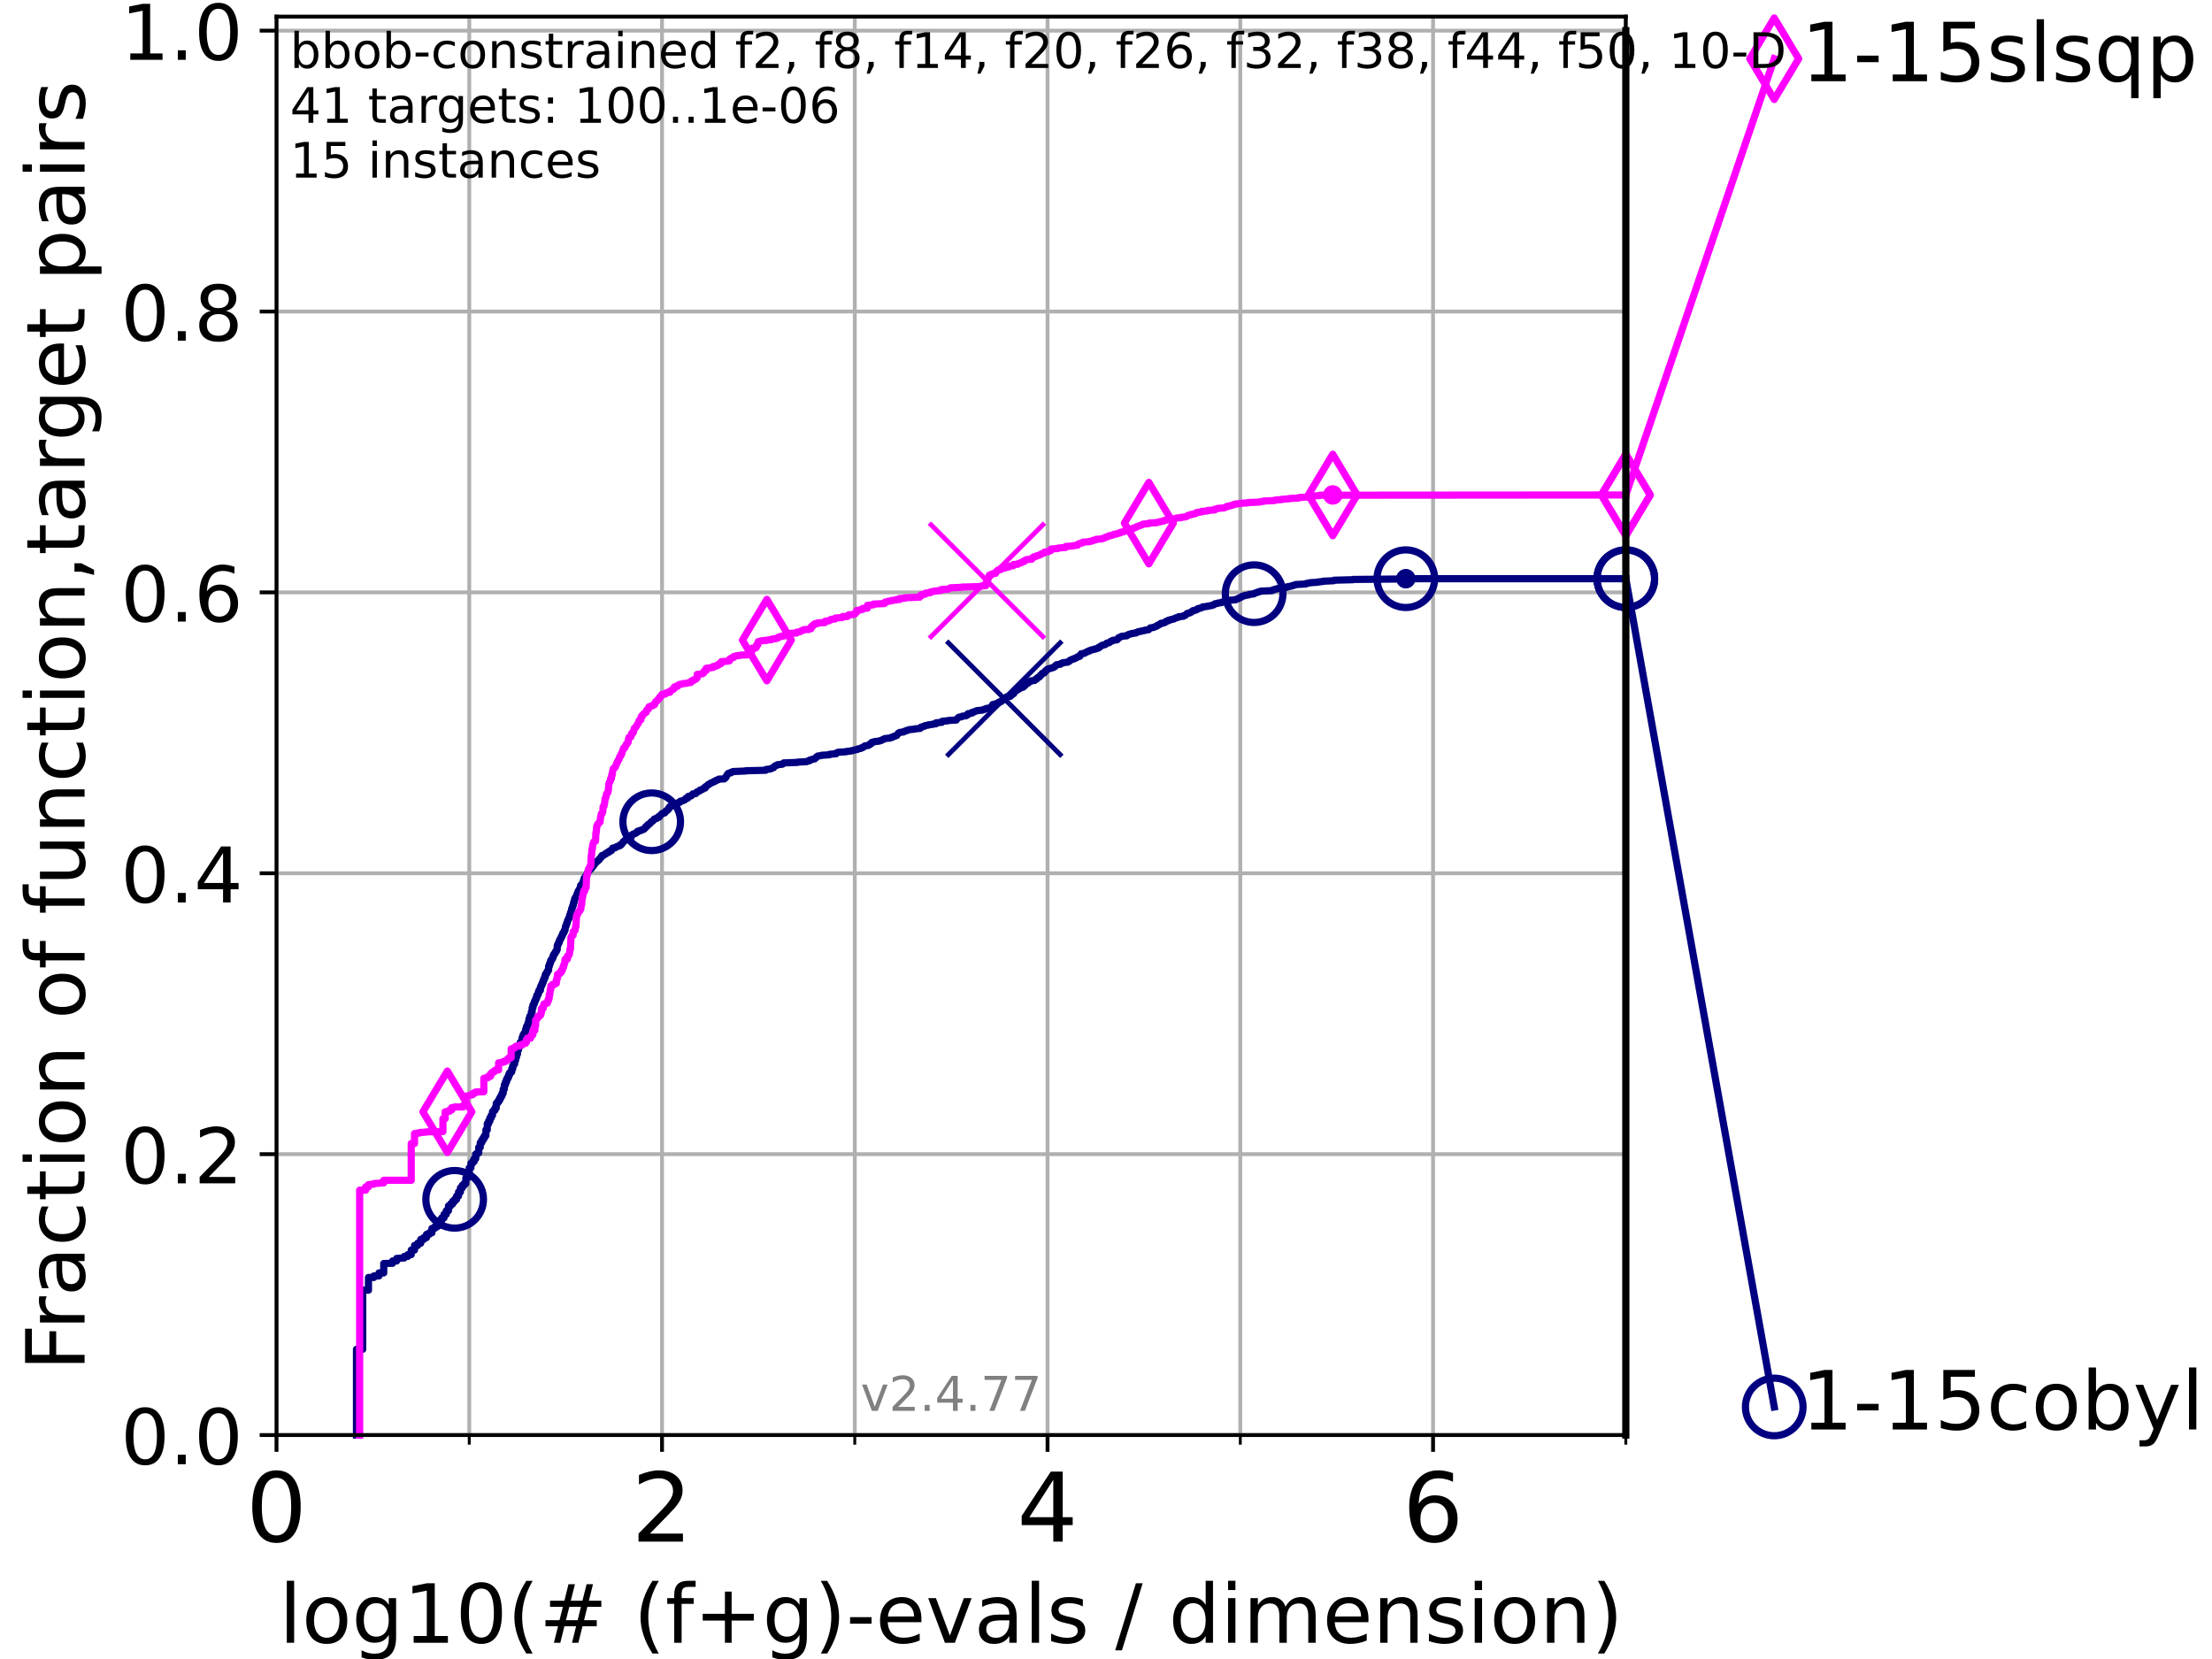 <?xml version="1.0" encoding="utf-8" standalone="no"?>
<!DOCTYPE svg PUBLIC "-//W3C//DTD SVG 1.1//EN"
  "http://www.w3.org/Graphics/SVG/1.1/DTD/svg11.dtd">
<!-- Created with matplotlib (https://matplotlib.org/) -->
<svg height="345.6pt" version="1.1" viewBox="0 0 460.8 345.6" width="460.8pt" xmlns="http://www.w3.org/2000/svg" xmlns:xlink="http://www.w3.org/1999/xlink">
 <defs>
  <style type="text/css">*{stroke-linecap:butt;stroke-linejoin:round;}</style>
 </defs>
 <g id="figure_1">
  <g id="patch_1">
   <path d="M 0 345.6 
L 460.8 345.6 
L 460.8 0 
L 0 0 
z
" style="fill:#ffffff;"/>
  </g>
  <g id="axes_1">
   <g id="patch_2">
    <path d="M 57.6 298.944 
L 338.688 298.944 
L 338.688 3.456 
L 57.6 3.456 
z
" style="fill:#ffffff;"/>
   </g>
   <g id="matplotlib.axis_1">
    <g id="xtick_1">
     <g id="line2d_1">
      <path clip-path="url(#pebd7394567)" d="M 57.6 298.944 
L 57.6 3.456 
" style="fill:none;stroke:#b0b0b0;stroke-linecap:square;stroke-width:0.8;"/>
     </g>
     <g id="line2d_2">
      <defs>
       <path d="M 0 0 
L 0 3.5 
" id="m990ba63cd5" style="stroke:#000000;stroke-width:0.8;"/>
      </defs>
      <g>
       <use style="stroke:#000000;stroke-width:0.8;" x="57.6" xlink:href="#m990ba63cd5" y="298.944"/>
      </g>
     </g>
     <g id="text_1">
      <!-- 0 -->
      <g transform="translate(51.237 321.141)scale(0.2 -0.2)">
       <defs>
        <path d="M 31.781 66.406 
Q 24.172 66.406 20.328 58.906 
Q 16.5 51.422 16.5 36.375 
Q 16.5 21.391 20.328 13.891 
Q 24.172 6.391 31.781 6.391 
Q 39.453 6.391 43.281 13.891 
Q 47.125 21.391 47.125 36.375 
Q 47.125 51.422 43.281 58.906 
Q 39.453 66.406 31.781 66.406 
z
M 31.781 74.219 
Q 44.047 74.219 50.516 64.516 
Q 56.984 54.828 56.984 36.375 
Q 56.984 17.969 50.516 8.266 
Q 44.047 -1.422 31.781 -1.422 
Q 19.531 -1.422 13.062 8.266 
Q 6.594 17.969 6.594 36.375 
Q 6.594 54.828 13.062 64.516 
Q 19.531 74.219 31.781 74.219 
z
" id="DejaVuSans-48"/>
       </defs>
       <use xlink:href="#DejaVuSans-48"/>
      </g>
     </g>
    </g>
    <g id="xtick_2">
     <g id="line2d_3">
      <path clip-path="url(#pebd7394567)" d="M 137.911 298.944 
L 137.911 3.456 
" style="fill:none;stroke:#b0b0b0;stroke-linecap:square;stroke-width:0.8;"/>
     </g>
     <g id="line2d_4">
      <g>
       <use style="stroke:#000000;stroke-width:0.8;" x="137.911" xlink:href="#m990ba63cd5" y="298.944"/>
      </g>
     </g>
     <g id="text_2">
      <!-- 2 -->
      <g transform="translate(131.548 321.141)scale(0.2 -0.2)">
       <defs>
        <path d="M 19.188 8.297 
L 53.609 8.297 
L 53.609 0 
L 7.328 0 
L 7.328 8.297 
Q 12.938 14.109 22.625 23.891 
Q 32.328 33.688 34.812 36.531 
Q 39.547 41.844 41.422 45.531 
Q 43.312 49.219 43.312 52.781 
Q 43.312 58.594 39.234 62.25 
Q 35.156 65.922 28.609 65.922 
Q 23.969 65.922 18.812 64.312 
Q 13.672 62.703 7.812 59.422 
L 7.812 69.391 
Q 13.766 71.781 18.938 73 
Q 24.125 74.219 28.422 74.219 
Q 39.75 74.219 46.484 68.547 
Q 53.219 62.891 53.219 53.422 
Q 53.219 48.922 51.531 44.891 
Q 49.859 40.875 45.406 35.406 
Q 44.188 33.984 37.641 27.219 
Q 31.109 20.453 19.188 8.297 
z
" id="DejaVuSans-50"/>
       </defs>
       <use xlink:href="#DejaVuSans-50"/>
      </g>
     </g>
    </g>
    <g id="xtick_3">
     <g id="line2d_5">
      <path clip-path="url(#pebd7394567)" d="M 218.222 298.944 
L 218.222 3.456 
" style="fill:none;stroke:#b0b0b0;stroke-linecap:square;stroke-width:0.8;"/>
     </g>
     <g id="line2d_6">
      <g>
       <use style="stroke:#000000;stroke-width:0.8;" x="218.222" xlink:href="#m990ba63cd5" y="298.944"/>
      </g>
     </g>
     <g id="text_3">
      <!-- 4 -->
      <g transform="translate(211.859 321.141)scale(0.2 -0.2)">
       <defs>
        <path d="M 37.797 64.312 
L 12.891 25.391 
L 37.797 25.391 
z
M 35.203 72.906 
L 47.609 72.906 
L 47.609 25.391 
L 58.016 25.391 
L 58.016 17.188 
L 47.609 17.188 
L 47.609 0 
L 37.797 0 
L 37.797 17.188 
L 4.891 17.188 
L 4.891 26.703 
z
" id="DejaVuSans-52"/>
       </defs>
       <use xlink:href="#DejaVuSans-52"/>
      </g>
     </g>
    </g>
    <g id="xtick_4">
     <g id="line2d_7">
      <path clip-path="url(#pebd7394567)" d="M 298.533 298.944 
L 298.533 3.456 
" style="fill:none;stroke:#b0b0b0;stroke-linecap:square;stroke-width:0.8;"/>
     </g>
     <g id="line2d_8">
      <g>
       <use style="stroke:#000000;stroke-width:0.8;" x="298.533" xlink:href="#m990ba63cd5" y="298.944"/>
      </g>
     </g>
     <g id="text_4">
      <!-- 6 -->
      <g transform="translate(292.17 321.141)scale(0.2 -0.2)">
       <defs>
        <path d="M 33.016 40.375 
Q 26.375 40.375 22.484 35.828 
Q 18.609 31.297 18.609 23.391 
Q 18.609 15.531 22.484 10.953 
Q 26.375 6.391 33.016 6.391 
Q 39.656 6.391 43.531 10.953 
Q 47.406 15.531 47.406 23.391 
Q 47.406 31.297 43.531 35.828 
Q 39.656 40.375 33.016 40.375 
z
M 52.594 71.297 
L 52.594 62.312 
Q 48.875 64.062 45.094 64.984 
Q 41.312 65.922 37.594 65.922 
Q 27.828 65.922 22.672 59.328 
Q 17.531 52.734 16.797 39.406 
Q 19.672 43.656 24.016 45.922 
Q 28.375 48.188 33.594 48.188 
Q 44.578 48.188 50.953 41.516 
Q 57.328 34.859 57.328 23.391 
Q 57.328 12.156 50.688 5.359 
Q 44.047 -1.422 33.016 -1.422 
Q 20.359 -1.422 13.672 8.266 
Q 6.984 17.969 6.984 36.375 
Q 6.984 53.656 15.188 63.938 
Q 23.391 74.219 37.203 74.219 
Q 40.922 74.219 44.703 73.484 
Q 48.484 72.75 52.594 71.297 
z
" id="DejaVuSans-54"/>
       </defs>
       <use xlink:href="#DejaVuSans-54"/>
      </g>
     </g>
    </g>
    <g id="xtick_5">
     <g id="line2d_9">
      <path clip-path="url(#pebd7394567)" d="M 97.755 298.944 
L 97.755 3.456 
" style="fill:none;stroke:#b0b0b0;stroke-linecap:square;stroke-width:0.8;"/>
     </g>
     <g id="line2d_10">
      <defs>
       <path d="M 0 0 
L 0 2 
" id="ma9ff934f08" style="stroke:#000000;stroke-width:0.6;"/>
      </defs>
      <g>
       <use style="stroke:#000000;stroke-width:0.6;" x="97.755" xlink:href="#ma9ff934f08" y="298.944"/>
      </g>
     </g>
    </g>
    <g id="xtick_6">
     <g id="line2d_11">
      <path clip-path="url(#pebd7394567)" d="M 178.066 298.944 
L 178.066 3.456 
" style="fill:none;stroke:#b0b0b0;stroke-linecap:square;stroke-width:0.8;"/>
     </g>
     <g id="line2d_12">
      <g>
       <use style="stroke:#000000;stroke-width:0.6;" x="178.066" xlink:href="#ma9ff934f08" y="298.944"/>
      </g>
     </g>
    </g>
    <g id="xtick_7">
     <g id="line2d_13">
      <path clip-path="url(#pebd7394567)" d="M 258.377 298.944 
L 258.377 3.456 
" style="fill:none;stroke:#b0b0b0;stroke-linecap:square;stroke-width:0.8;"/>
     </g>
     <g id="line2d_14">
      <g>
       <use style="stroke:#000000;stroke-width:0.6;" x="258.377" xlink:href="#ma9ff934f08" y="298.944"/>
      </g>
     </g>
    </g>
    <g id="xtick_8">
     <g id="line2d_15">
      <path clip-path="url(#pebd7394567)" d="M 338.688 298.944 
L 338.688 3.456 
" style="fill:none;stroke:#b0b0b0;stroke-linecap:square;stroke-width:0.8;"/>
     </g>
     <g id="line2d_16">
      <g>
       <use style="stroke:#000000;stroke-width:0.6;" x="338.688" xlink:href="#ma9ff934f08" y="298.944"/>
      </g>
     </g>
    </g>
    <g id="text_5">
     <!-- log10(# (f+g)-evals / dimension) -->
     <g transform="translate(58.145 342.218)scale(0.17 -0.17)">
      <defs>
       <path d="M 9.422 75.984 
L 18.406 75.984 
L 18.406 0 
L 9.422 0 
z
" id="DejaVuSans-108"/>
       <path d="M 30.609 48.391 
Q 23.391 48.391 19.188 42.75 
Q 14.984 37.109 14.984 27.297 
Q 14.984 17.484 19.156 11.844 
Q 23.344 6.203 30.609 6.203 
Q 37.797 6.203 41.984 11.859 
Q 46.188 17.531 46.188 27.297 
Q 46.188 37.016 41.984 42.703 
Q 37.797 48.391 30.609 48.391 
z
M 30.609 56 
Q 42.328 56 49.016 48.375 
Q 55.719 40.766 55.719 27.297 
Q 55.719 13.875 49.016 6.219 
Q 42.328 -1.422 30.609 -1.422 
Q 18.844 -1.422 12.172 6.219 
Q 5.516 13.875 5.516 27.297 
Q 5.516 40.766 12.172 48.375 
Q 18.844 56 30.609 56 
z
" id="DejaVuSans-111"/>
       <path d="M 45.406 27.984 
Q 45.406 37.75 41.375 43.109 
Q 37.359 48.484 30.078 48.484 
Q 22.859 48.484 18.828 43.109 
Q 14.797 37.75 14.797 27.984 
Q 14.797 18.266 18.828 12.891 
Q 22.859 7.516 30.078 7.516 
Q 37.359 7.516 41.375 12.891 
Q 45.406 18.266 45.406 27.984 
z
M 54.391 6.781 
Q 54.391 -7.172 48.188 -13.984 
Q 42 -20.797 29.203 -20.797 
Q 24.469 -20.797 20.266 -20.094 
Q 16.062 -19.391 12.109 -17.922 
L 12.109 -9.188 
Q 16.062 -11.328 19.922 -12.344 
Q 23.781 -13.375 27.781 -13.375 
Q 36.625 -13.375 41.016 -8.766 
Q 45.406 -4.156 45.406 5.172 
L 45.406 9.625 
Q 42.625 4.781 38.281 2.391 
Q 33.938 0 27.875 0 
Q 17.828 0 11.672 7.656 
Q 5.516 15.328 5.516 27.984 
Q 5.516 40.672 11.672 48.328 
Q 17.828 56 27.875 56 
Q 33.938 56 38.281 53.609 
Q 42.625 51.219 45.406 46.391 
L 45.406 54.688 
L 54.391 54.688 
z
" id="DejaVuSans-103"/>
       <path d="M 12.406 8.297 
L 28.516 8.297 
L 28.516 63.922 
L 10.984 60.406 
L 10.984 69.391 
L 28.422 72.906 
L 38.281 72.906 
L 38.281 8.297 
L 54.391 8.297 
L 54.391 0 
L 12.406 0 
z
" id="DejaVuSans-49"/>
       <path d="M 31 75.875 
Q 24.469 64.656 21.281 53.656 
Q 18.109 42.672 18.109 31.391 
Q 18.109 20.125 21.312 9.062 
Q 24.516 -2 31 -13.188 
L 23.188 -13.188 
Q 15.875 -1.703 12.234 9.375 
Q 8.594 20.453 8.594 31.391 
Q 8.594 42.281 12.203 53.312 
Q 15.828 64.359 23.188 75.875 
z
" id="DejaVuSans-40"/>
       <path d="M 51.125 44 
L 36.922 44 
L 32.812 27.688 
L 47.125 27.688 
z
M 43.797 71.781 
L 38.719 51.516 
L 52.984 51.516 
L 58.109 71.781 
L 65.922 71.781 
L 60.891 51.516 
L 76.125 51.516 
L 76.125 44 
L 58.984 44 
L 54.984 27.688 
L 70.516 27.688 
L 70.516 20.219 
L 53.078 20.219 
L 48 0 
L 40.188 0 
L 45.219 20.219 
L 30.906 20.219 
L 25.875 0 
L 18.016 0 
L 23.094 20.219 
L 7.719 20.219 
L 7.719 27.688 
L 24.906 27.688 
L 29 44 
L 13.281 44 
L 13.281 51.516 
L 30.906 51.516 
L 35.891 71.781 
z
" id="DejaVuSans-35"/>
       <path id="DejaVuSans-32"/>
       <path d="M 37.109 75.984 
L 37.109 68.5 
L 28.516 68.5 
Q 23.688 68.5 21.797 66.547 
Q 19.922 64.594 19.922 59.516 
L 19.922 54.688 
L 34.719 54.688 
L 34.719 47.703 
L 19.922 47.703 
L 19.922 0 
L 10.891 0 
L 10.891 47.703 
L 2.297 47.703 
L 2.297 54.688 
L 10.891 54.688 
L 10.891 58.5 
Q 10.891 67.625 15.141 71.797 
Q 19.391 75.984 28.609 75.984 
z
" id="DejaVuSans-102"/>
       <path d="M 46 62.703 
L 46 35.5 
L 73.188 35.5 
L 73.188 27.203 
L 46 27.203 
L 46 0 
L 37.797 0 
L 37.797 27.203 
L 10.594 27.203 
L 10.594 35.5 
L 37.797 35.5 
L 37.797 62.703 
z
" id="DejaVuSans-43"/>
       <path d="M 8.016 75.875 
L 15.828 75.875 
Q 23.141 64.359 26.781 53.312 
Q 30.422 42.281 30.422 31.391 
Q 30.422 20.453 26.781 9.375 
Q 23.141 -1.703 15.828 -13.188 
L 8.016 -13.188 
Q 14.5 -2 17.703 9.062 
Q 20.906 20.125 20.906 31.391 
Q 20.906 42.672 17.703 53.656 
Q 14.5 64.656 8.016 75.875 
z
" id="DejaVuSans-41"/>
       <path d="M 4.891 31.391 
L 31.203 31.391 
L 31.203 23.391 
L 4.891 23.391 
z
" id="DejaVuSans-45"/>
       <path d="M 56.203 29.594 
L 56.203 25.203 
L 14.891 25.203 
Q 15.484 15.922 20.484 11.062 
Q 25.484 6.203 34.422 6.203 
Q 39.594 6.203 44.453 7.469 
Q 49.312 8.734 54.109 11.281 
L 54.109 2.781 
Q 49.266 0.734 44.188 -0.344 
Q 39.109 -1.422 33.891 -1.422 
Q 20.797 -1.422 13.156 6.188 
Q 5.516 13.812 5.516 26.812 
Q 5.516 40.234 12.766 48.109 
Q 20.016 56 32.328 56 
Q 43.359 56 49.781 48.891 
Q 56.203 41.797 56.203 29.594 
z
M 47.219 32.234 
Q 47.125 39.594 43.094 43.984 
Q 39.062 48.391 32.422 48.391 
Q 24.906 48.391 20.391 44.141 
Q 15.875 39.891 15.188 32.172 
z
" id="DejaVuSans-101"/>
       <path d="M 2.984 54.688 
L 12.5 54.688 
L 29.594 8.797 
L 46.688 54.688 
L 56.203 54.688 
L 35.688 0 
L 23.484 0 
z
" id="DejaVuSans-118"/>
       <path d="M 34.281 27.484 
Q 23.391 27.484 19.188 25 
Q 14.984 22.516 14.984 16.5 
Q 14.984 11.719 18.141 8.906 
Q 21.297 6.109 26.703 6.109 
Q 34.188 6.109 38.703 11.406 
Q 43.219 16.703 43.219 25.484 
L 43.219 27.484 
z
M 52.203 31.203 
L 52.203 0 
L 43.219 0 
L 43.219 8.297 
Q 40.141 3.328 35.547 0.953 
Q 30.953 -1.422 24.312 -1.422 
Q 15.922 -1.422 10.953 3.297 
Q 6 8.016 6 15.922 
Q 6 25.141 12.172 29.828 
Q 18.359 34.516 30.609 34.516 
L 43.219 34.516 
L 43.219 35.406 
Q 43.219 41.609 39.141 45 
Q 35.062 48.391 27.688 48.391 
Q 23 48.391 18.547 47.266 
Q 14.109 46.141 10.016 43.891 
L 10.016 52.203 
Q 14.938 54.109 19.578 55.047 
Q 24.219 56 28.609 56 
Q 40.484 56 46.344 49.844 
Q 52.203 43.703 52.203 31.203 
z
" id="DejaVuSans-97"/>
       <path d="M 44.281 53.078 
L 44.281 44.578 
Q 40.484 46.531 36.375 47.5 
Q 32.281 48.484 27.875 48.484 
Q 21.188 48.484 17.844 46.438 
Q 14.5 44.391 14.5 40.281 
Q 14.5 37.156 16.891 35.375 
Q 19.281 33.594 26.516 31.984 
L 29.594 31.297 
Q 39.156 29.25 43.188 25.516 
Q 47.219 21.781 47.219 15.094 
Q 47.219 7.469 41.188 3.016 
Q 35.156 -1.422 24.609 -1.422 
Q 20.219 -1.422 15.453 -0.562 
Q 10.688 0.297 5.422 2 
L 5.422 11.281 
Q 10.406 8.688 15.234 7.391 
Q 20.062 6.109 24.812 6.109 
Q 31.156 6.109 34.562 8.281 
Q 37.984 10.453 37.984 14.406 
Q 37.984 18.062 35.516 20.016 
Q 33.062 21.969 24.703 23.781 
L 21.578 24.516 
Q 13.234 26.266 9.516 29.906 
Q 5.812 33.547 5.812 39.891 
Q 5.812 47.609 11.281 51.797 
Q 16.75 56 26.812 56 
Q 31.781 56 36.172 55.266 
Q 40.578 54.547 44.281 53.078 
z
" id="DejaVuSans-115"/>
       <path d="M 25.391 72.906 
L 33.688 72.906 
L 8.297 -9.281 
L 0 -9.281 
z
" id="DejaVuSans-47"/>
       <path d="M 45.406 46.391 
L 45.406 75.984 
L 54.391 75.984 
L 54.391 0 
L 45.406 0 
L 45.406 8.203 
Q 42.578 3.328 38.25 0.953 
Q 33.938 -1.422 27.875 -1.422 
Q 17.969 -1.422 11.734 6.484 
Q 5.516 14.406 5.516 27.297 
Q 5.516 40.188 11.734 48.094 
Q 17.969 56 27.875 56 
Q 33.938 56 38.25 53.625 
Q 42.578 51.266 45.406 46.391 
z
M 14.797 27.297 
Q 14.797 17.391 18.875 11.75 
Q 22.953 6.109 30.078 6.109 
Q 37.203 6.109 41.297 11.75 
Q 45.406 17.391 45.406 27.297 
Q 45.406 37.203 41.297 42.844 
Q 37.203 48.484 30.078 48.484 
Q 22.953 48.484 18.875 42.844 
Q 14.797 37.203 14.797 27.297 
z
" id="DejaVuSans-100"/>
       <path d="M 9.422 54.688 
L 18.406 54.688 
L 18.406 0 
L 9.422 0 
z
M 9.422 75.984 
L 18.406 75.984 
L 18.406 64.594 
L 9.422 64.594 
z
" id="DejaVuSans-105"/>
       <path d="M 52 44.188 
Q 55.375 50.25 60.062 53.125 
Q 64.75 56 71.094 56 
Q 79.641 56 84.281 50.016 
Q 88.922 44.047 88.922 33.016 
L 88.922 0 
L 79.891 0 
L 79.891 32.719 
Q 79.891 40.578 77.094 44.375 
Q 74.312 48.188 68.609 48.188 
Q 61.625 48.188 57.562 43.547 
Q 53.516 38.922 53.516 30.906 
L 53.516 0 
L 44.484 0 
L 44.484 32.719 
Q 44.484 40.625 41.703 44.406 
Q 38.922 48.188 33.109 48.188 
Q 26.219 48.188 22.156 43.531 
Q 18.109 38.875 18.109 30.906 
L 18.109 0 
L 9.078 0 
L 9.078 54.688 
L 18.109 54.688 
L 18.109 46.188 
Q 21.188 51.219 25.484 53.609 
Q 29.781 56 35.688 56 
Q 41.656 56 45.828 52.969 
Q 50 49.953 52 44.188 
z
" id="DejaVuSans-109"/>
       <path d="M 54.891 33.016 
L 54.891 0 
L 45.906 0 
L 45.906 32.719 
Q 45.906 40.484 42.875 44.328 
Q 39.844 48.188 33.797 48.188 
Q 26.516 48.188 22.312 43.547 
Q 18.109 38.922 18.109 30.906 
L 18.109 0 
L 9.078 0 
L 9.078 54.688 
L 18.109 54.688 
L 18.109 46.188 
Q 21.344 51.125 25.703 53.562 
Q 30.078 56 35.797 56 
Q 45.219 56 50.047 50.172 
Q 54.891 44.344 54.891 33.016 
z
" id="DejaVuSans-110"/>
      </defs>
      <use xlink:href="#DejaVuSans-108"/>
      <use x="27.783" xlink:href="#DejaVuSans-111"/>
      <use x="88.965" xlink:href="#DejaVuSans-103"/>
      <use x="152.441" xlink:href="#DejaVuSans-49"/>
      <use x="216.064" xlink:href="#DejaVuSans-48"/>
      <use x="279.688" xlink:href="#DejaVuSans-40"/>
      <use x="318.701" xlink:href="#DejaVuSans-35"/>
      <use x="402.49" xlink:href="#DejaVuSans-32"/>
      <use x="434.277" xlink:href="#DejaVuSans-40"/>
      <use x="473.291" xlink:href="#DejaVuSans-102"/>
      <use x="508.496" xlink:href="#DejaVuSans-43"/>
      <use x="592.285" xlink:href="#DejaVuSans-103"/>
      <use x="655.762" xlink:href="#DejaVuSans-41"/>
      <use x="694.775" xlink:href="#DejaVuSans-45"/>
      <use x="730.859" xlink:href="#DejaVuSans-101"/>
      <use x="792.383" xlink:href="#DejaVuSans-118"/>
      <use x="851.562" xlink:href="#DejaVuSans-97"/>
      <use x="912.842" xlink:href="#DejaVuSans-108"/>
      <use x="940.625" xlink:href="#DejaVuSans-115"/>
      <use x="992.725" xlink:href="#DejaVuSans-32"/>
      <use x="1024.512" xlink:href="#DejaVuSans-47"/>
      <use x="1058.203" xlink:href="#DejaVuSans-32"/>
      <use x="1089.99" xlink:href="#DejaVuSans-100"/>
      <use x="1153.467" xlink:href="#DejaVuSans-105"/>
      <use x="1181.25" xlink:href="#DejaVuSans-109"/>
      <use x="1278.662" xlink:href="#DejaVuSans-101"/>
      <use x="1340.186" xlink:href="#DejaVuSans-110"/>
      <use x="1403.564" xlink:href="#DejaVuSans-115"/>
      <use x="1455.664" xlink:href="#DejaVuSans-105"/>
      <use x="1483.447" xlink:href="#DejaVuSans-111"/>
      <use x="1544.629" xlink:href="#DejaVuSans-110"/>
      <use x="1608.008" xlink:href="#DejaVuSans-41"/>
     </g>
    </g>
   </g>
   <g id="matplotlib.axis_2">
    <g id="ytick_1">
     <g id="line2d_17">
      <path clip-path="url(#pebd7394567)" d="M 57.6 298.944 
L 338.688 298.944 
" style="fill:none;stroke:#b0b0b0;stroke-linecap:square;stroke-width:0.8;"/>
     </g>
     <g id="line2d_18">
      <defs>
       <path d="M 0 0 
L -3.5 0 
" id="m83a01e1d17" style="stroke:#000000;stroke-width:0.8;"/>
      </defs>
      <g>
       <use style="stroke:#000000;stroke-width:0.8;" x="57.6" xlink:href="#m83a01e1d17" y="298.944"/>
      </g>
     </g>
     <g id="text_6">
      <!-- 0.0 -->
      <g transform="translate(25.155 305.023)scale(0.16 -0.16)">
       <defs>
        <path d="M 10.688 12.406 
L 21 12.406 
L 21 0 
L 10.688 0 
z
" id="DejaVuSans-46"/>
       </defs>
       <use xlink:href="#DejaVuSans-48"/>
       <use x="63.623" xlink:href="#DejaVuSans-46"/>
       <use x="95.41" xlink:href="#DejaVuSans-48"/>
      </g>
     </g>
    </g>
    <g id="ytick_2">
     <g id="line2d_19">
      <path clip-path="url(#pebd7394567)" d="M 57.6 240.432 
L 338.688 240.432 
" style="fill:none;stroke:#b0b0b0;stroke-linecap:square;stroke-width:0.8;"/>
     </g>
     <g id="line2d_20">
      <g>
       <use style="stroke:#000000;stroke-width:0.8;" x="57.6" xlink:href="#m83a01e1d17" y="240.432"/>
      </g>
     </g>
     <g id="text_7">
      <!-- 0.2 -->
      <g transform="translate(25.155 246.51)scale(0.16 -0.16)">
       <use xlink:href="#DejaVuSans-48"/>
       <use x="63.623" xlink:href="#DejaVuSans-46"/>
       <use x="95.41" xlink:href="#DejaVuSans-50"/>
      </g>
     </g>
    </g>
    <g id="ytick_3">
     <g id="line2d_21">
      <path clip-path="url(#pebd7394567)" d="M 57.6 181.919 
L 338.688 181.919 
" style="fill:none;stroke:#b0b0b0;stroke-linecap:square;stroke-width:0.8;"/>
     </g>
     <g id="line2d_22">
      <g>
       <use style="stroke:#000000;stroke-width:0.8;" x="57.6" xlink:href="#m83a01e1d17" y="181.919"/>
      </g>
     </g>
     <g id="text_8">
      <!-- 0.4 -->
      <g transform="translate(25.155 187.998)scale(0.16 -0.16)">
       <use xlink:href="#DejaVuSans-48"/>
       <use x="63.623" xlink:href="#DejaVuSans-46"/>
       <use x="95.41" xlink:href="#DejaVuSans-52"/>
      </g>
     </g>
    </g>
    <g id="ytick_4">
     <g id="line2d_23">
      <path clip-path="url(#pebd7394567)" d="M 57.6 123.407 
L 338.688 123.407 
" style="fill:none;stroke:#b0b0b0;stroke-linecap:square;stroke-width:0.8;"/>
     </g>
     <g id="line2d_24">
      <g>
       <use style="stroke:#000000;stroke-width:0.8;" x="57.6" xlink:href="#m83a01e1d17" y="123.407"/>
      </g>
     </g>
     <g id="text_9">
      <!-- 0.6 -->
      <g transform="translate(25.155 129.485)scale(0.16 -0.16)">
       <use xlink:href="#DejaVuSans-48"/>
       <use x="63.623" xlink:href="#DejaVuSans-46"/>
       <use x="95.41" xlink:href="#DejaVuSans-54"/>
      </g>
     </g>
    </g>
    <g id="ytick_5">
     <g id="line2d_25">
      <path clip-path="url(#pebd7394567)" d="M 57.6 64.894 
L 338.688 64.894 
" style="fill:none;stroke:#b0b0b0;stroke-linecap:square;stroke-width:0.8;"/>
     </g>
     <g id="line2d_26">
      <g>
       <use style="stroke:#000000;stroke-width:0.8;" x="57.6" xlink:href="#m83a01e1d17" y="64.894"/>
      </g>
     </g>
     <g id="text_10">
      <!-- 0.8 -->
      <g transform="translate(25.155 70.973)scale(0.16 -0.16)">
       <defs>
        <path d="M 31.781 34.625 
Q 24.75 34.625 20.719 30.859 
Q 16.703 27.094 16.703 20.516 
Q 16.703 13.922 20.719 10.156 
Q 24.75 6.391 31.781 6.391 
Q 38.812 6.391 42.859 10.172 
Q 46.922 13.969 46.922 20.516 
Q 46.922 27.094 42.891 30.859 
Q 38.875 34.625 31.781 34.625 
z
M 21.922 38.812 
Q 15.578 40.375 12.031 44.719 
Q 8.5 49.078 8.5 55.328 
Q 8.5 64.062 14.719 69.141 
Q 20.953 74.219 31.781 74.219 
Q 42.672 74.219 48.875 69.141 
Q 55.078 64.062 55.078 55.328 
Q 55.078 49.078 51.531 44.719 
Q 48 40.375 41.703 38.812 
Q 48.828 37.156 52.797 32.312 
Q 56.781 27.484 56.781 20.516 
Q 56.781 9.906 50.312 4.234 
Q 43.844 -1.422 31.781 -1.422 
Q 19.734 -1.422 13.25 4.234 
Q 6.781 9.906 6.781 20.516 
Q 6.781 27.484 10.781 32.312 
Q 14.797 37.156 21.922 38.812 
z
M 18.312 54.391 
Q 18.312 48.734 21.844 45.562 
Q 25.391 42.391 31.781 42.391 
Q 38.141 42.391 41.719 45.562 
Q 45.312 48.734 45.312 54.391 
Q 45.312 60.062 41.719 63.234 
Q 38.141 66.406 31.781 66.406 
Q 25.391 66.406 21.844 63.234 
Q 18.312 60.062 18.312 54.391 
z
" id="DejaVuSans-56"/>
       </defs>
       <use xlink:href="#DejaVuSans-48"/>
       <use x="63.623" xlink:href="#DejaVuSans-46"/>
       <use x="95.41" xlink:href="#DejaVuSans-56"/>
      </g>
     </g>
    </g>
    <g id="ytick_6">
     <g id="line2d_27">
      <path clip-path="url(#pebd7394567)" d="M 57.6 6.382 
L 338.688 6.382 
" style="fill:none;stroke:#b0b0b0;stroke-linecap:square;stroke-width:0.8;"/>
     </g>
     <g id="line2d_28">
      <g>
       <use style="stroke:#000000;stroke-width:0.8;" x="57.6" xlink:href="#m83a01e1d17" y="6.382"/>
      </g>
     </g>
     <g id="text_11">
      <!-- 1.0 -->
      <g transform="translate(25.155 12.46)scale(0.16 -0.16)">
       <use xlink:href="#DejaVuSans-49"/>
       <use x="63.623" xlink:href="#DejaVuSans-46"/>
       <use x="95.41" xlink:href="#DejaVuSans-48"/>
      </g>
     </g>
    </g>
    <g id="text_12">
     <!-- Fraction of function,target pairs -->
     <g transform="translate(17.62 285.585)rotate(-90)scale(0.17 -0.17)">
      <defs>
       <path d="M 9.812 72.906 
L 51.703 72.906 
L 51.703 64.594 
L 19.672 64.594 
L 19.672 43.109 
L 48.578 43.109 
L 48.578 34.812 
L 19.672 34.812 
L 19.672 0 
L 9.812 0 
z
" id="DejaVuSans-70"/>
       <path d="M 41.109 46.297 
Q 39.594 47.172 37.812 47.578 
Q 36.031 48 33.891 48 
Q 26.266 48 22.188 43.047 
Q 18.109 38.094 18.109 28.812 
L 18.109 0 
L 9.078 0 
L 9.078 54.688 
L 18.109 54.688 
L 18.109 46.188 
Q 20.953 51.172 25.484 53.578 
Q 30.031 56 36.531 56 
Q 37.453 56 38.578 55.875 
Q 39.703 55.766 41.062 55.516 
z
" id="DejaVuSans-114"/>
       <path d="M 48.781 52.594 
L 48.781 44.188 
Q 44.969 46.297 41.141 47.344 
Q 37.312 48.391 33.406 48.391 
Q 24.656 48.391 19.812 42.844 
Q 14.984 37.312 14.984 27.297 
Q 14.984 17.281 19.812 11.734 
Q 24.656 6.203 33.406 6.203 
Q 37.312 6.203 41.141 7.25 
Q 44.969 8.297 48.781 10.406 
L 48.781 2.094 
Q 45.016 0.344 40.984 -0.531 
Q 36.969 -1.422 32.422 -1.422 
Q 20.062 -1.422 12.781 6.344 
Q 5.516 14.109 5.516 27.297 
Q 5.516 40.672 12.859 48.328 
Q 20.219 56 33.016 56 
Q 37.156 56 41.109 55.141 
Q 45.062 54.297 48.781 52.594 
z
" id="DejaVuSans-99"/>
       <path d="M 18.312 70.219 
L 18.312 54.688 
L 36.812 54.688 
L 36.812 47.703 
L 18.312 47.703 
L 18.312 18.016 
Q 18.312 11.328 20.141 9.422 
Q 21.969 7.516 27.594 7.516 
L 36.812 7.516 
L 36.812 0 
L 27.594 0 
Q 17.188 0 13.234 3.875 
Q 9.281 7.766 9.281 18.016 
L 9.281 47.703 
L 2.688 47.703 
L 2.688 54.688 
L 9.281 54.688 
L 9.281 70.219 
z
" id="DejaVuSans-116"/>
       <path d="M 8.5 21.578 
L 8.5 54.688 
L 17.484 54.688 
L 17.484 21.922 
Q 17.484 14.156 20.5 10.266 
Q 23.531 6.391 29.594 6.391 
Q 36.859 6.391 41.078 11.031 
Q 45.312 15.672 45.312 23.688 
L 45.312 54.688 
L 54.297 54.688 
L 54.297 0 
L 45.312 0 
L 45.312 8.406 
Q 42.047 3.422 37.719 1 
Q 33.406 -1.422 27.688 -1.422 
Q 18.266 -1.422 13.375 4.438 
Q 8.5 10.297 8.5 21.578 
z
M 31.109 56 
z
" id="DejaVuSans-117"/>
       <path d="M 11.719 12.406 
L 22.016 12.406 
L 22.016 4 
L 14.016 -11.625 
L 7.719 -11.625 
L 11.719 4 
z
" id="DejaVuSans-44"/>
       <path d="M 18.109 8.203 
L 18.109 -20.797 
L 9.078 -20.797 
L 9.078 54.688 
L 18.109 54.688 
L 18.109 46.391 
Q 20.953 51.266 25.266 53.625 
Q 29.594 56 35.594 56 
Q 45.562 56 51.781 48.094 
Q 58.016 40.188 58.016 27.297 
Q 58.016 14.406 51.781 6.484 
Q 45.562 -1.422 35.594 -1.422 
Q 29.594 -1.422 25.266 0.953 
Q 20.953 3.328 18.109 8.203 
z
M 48.688 27.297 
Q 48.688 37.203 44.609 42.844 
Q 40.531 48.484 33.406 48.484 
Q 26.266 48.484 22.188 42.844 
Q 18.109 37.203 18.109 27.297 
Q 18.109 17.391 22.188 11.75 
Q 26.266 6.109 33.406 6.109 
Q 40.531 6.109 44.609 11.75 
Q 48.688 17.391 48.688 27.297 
z
" id="DejaVuSans-112"/>
      </defs>
      <use xlink:href="#DejaVuSans-70"/>
      <use x="50.27" xlink:href="#DejaVuSans-114"/>
      <use x="91.383" xlink:href="#DejaVuSans-97"/>
      <use x="152.662" xlink:href="#DejaVuSans-99"/>
      <use x="207.643" xlink:href="#DejaVuSans-116"/>
      <use x="246.852" xlink:href="#DejaVuSans-105"/>
      <use x="274.635" xlink:href="#DejaVuSans-111"/>
      <use x="335.816" xlink:href="#DejaVuSans-110"/>
      <use x="399.195" xlink:href="#DejaVuSans-32"/>
      <use x="430.982" xlink:href="#DejaVuSans-111"/>
      <use x="492.164" xlink:href="#DejaVuSans-102"/>
      <use x="527.369" xlink:href="#DejaVuSans-32"/>
      <use x="559.156" xlink:href="#DejaVuSans-102"/>
      <use x="594.361" xlink:href="#DejaVuSans-117"/>
      <use x="657.74" xlink:href="#DejaVuSans-110"/>
      <use x="721.119" xlink:href="#DejaVuSans-99"/>
      <use x="776.1" xlink:href="#DejaVuSans-116"/>
      <use x="815.309" xlink:href="#DejaVuSans-105"/>
      <use x="843.092" xlink:href="#DejaVuSans-111"/>
      <use x="904.273" xlink:href="#DejaVuSans-110"/>
      <use x="967.652" xlink:href="#DejaVuSans-44"/>
      <use x="999.439" xlink:href="#DejaVuSans-116"/>
      <use x="1038.648" xlink:href="#DejaVuSans-97"/>
      <use x="1099.928" xlink:href="#DejaVuSans-114"/>
      <use x="1139.291" xlink:href="#DejaVuSans-103"/>
      <use x="1202.768" xlink:href="#DejaVuSans-101"/>
      <use x="1264.291" xlink:href="#DejaVuSans-116"/>
      <use x="1303.5" xlink:href="#DejaVuSans-32"/>
      <use x="1335.287" xlink:href="#DejaVuSans-112"/>
      <use x="1398.764" xlink:href="#DejaVuSans-97"/>
      <use x="1460.043" xlink:href="#DejaVuSans-105"/>
      <use x="1487.826" xlink:href="#DejaVuSans-114"/>
      <use x="1528.939" xlink:href="#DejaVuSans-115"/>
     </g>
    </g>
   </g>
   <g id="line2d_29">
    <defs>
     <path d="M 0 1.5 
C 0.398 1.5 0.779 1.342 1.061 1.061 
C 1.342 0.779 1.5 0.398 1.5 0 
C 1.5 -0.398 1.342 -0.779 1.061 -1.061 
C 0.779 -1.342 0.398 -1.5 0 -1.5 
C -0.398 -1.5 -0.779 -1.342 -1.061 -1.061 
C -1.342 -0.779 -1.5 -0.398 -1.5 0 
C -1.5 0.398 -1.342 0.779 -1.061 1.061 
C -0.779 1.342 -0.398 1.5 0 1.5 
z
" id="m34ff95aeb2" style="stroke:#000080;"/>
    </defs>
    <g>
     <use style="fill:#000080;stroke:#000080;" x="292.858" xlink:href="#m34ff95aeb2" y="120.552"/>
     <use style="fill:#000080;stroke:#000080;" x="292.858" xlink:href="#m34ff95aeb2" y="120.552"/>
    </g>
   </g>
   <g id="line2d_30">
    <path d="M 74.263 298.944 
L 74.263 281.078 
L 75.556 281.078 
L 75.556 268.763 
L 76.759 268.763 
L 76.759 266.12 
L 77.885 266.12 
L 77.885 265.803 
L 78.942 265.803 
L 78.942 265.169 
L 79.939 265.169 
L 79.939 263.213 
L 81.776 263.16 
L 81.776 262.684 
L 82.627 262.684 
L 82.627 262.156 
L 84.213 262.05 
L 84.213 261.733 
L 84.956 261.733 
L 84.956 261.363 
L 85.667 261.363 
L 85.667 260.411 
L 86.351 260.411 
L 86.351 259.46 
L 87.01 259.46 
L 87.01 258.984 
L 87.644 258.984 
L 87.644 258.191 
L 88.256 258.191 
L 88.256 257.821 
L 88.847 257.821 
L 88.847 257.134 
L 89.419 257.134 
L 89.419 256.817 
L 89.973 256.817 
L 89.973 255.919 
L 90.509 255.919 
L 90.509 255.601 
L 91.03 255.601 
L 91.03 255.284 
L 91.535 255.284 
L 91.535 254.227 
L 92.027 254.227 
L 92.027 253.699 
L 92.504 253.699 
L 92.504 252.959 
L 92.969 252.959 
L 92.969 252.219 
L 93.422 252.219 
L 93.422 251.214 
L 93.864 251.214 
L 93.864 250.791 
L 94.295 250.791 
L 94.295 250.263 
L 94.715 250.263 
L 94.715 249.84 
L 95.125 249.84 
L 95.125 249.153 
L 95.526 249.153 
L 95.526 248.307 
L 95.918 248.307 
L 95.918 247.461 
L 96.301 247.461 
L 96.301 246.933 
L 96.676 246.933 
L 96.676 246.563 
L 97.044 246.563 
L 97.044 245.4 
L 97.403 245.4 
L 97.403 244.343 
L 97.755 244.343 
L 97.755 243.286 
L 98.101 243.286 
L 98.101 242.334 
L 98.439 242.334 
L 98.439 241.964 
L 98.772 241.964 
L 98.772 241.383 
L 99.098 241.383 
L 99.098 240.432 
L 99.418 240.432 
L 99.418 240.167 
L 99.732 240.167 
L 99.732 239.004 
L 100.04 239.004 
L 100.04 238.053 
L 100.344 238.053 
L 100.344 237.524 
L 100.642 237.524 
L 100.642 237.049 
L 100.935 237.049 
L 100.935 236.573 
L 101.223 236.573 
L 101.223 235.357 
L 101.507 235.357 
L 101.507 234.089 
L 101.786 234.089 
L 101.786 233.507 
L 102.06 233.507 
L 102.06 232.873 
L 102.331 232.873 
L 102.331 232.344 
L 102.597 232.344 
L 102.597 231.552 
L 102.859 231.552 
L 102.859 231.287 
L 103.118 231.287 
L 103.118 230.812 
L 103.372 230.812 
L 103.372 229.86 
L 103.623 229.86 
L 103.623 229.543 
L 103.871 229.543 
L 103.871 229.173 
L 104.115 229.173 
L 104.115 228.697 
L 104.355 228.697 
L 104.355 228.274 
L 104.592 228.274 
L 104.592 227.746 
L 104.826 227.746 
L 104.826 226.9 
L 105.057 226.9 
L 105.057 226.002 
L 105.285 226.002 
L 105.285 225.42 
L 105.51 225.42 
L 105.51 224.839 
L 105.733 224.839 
L 105.733 224.416 
L 105.952 224.416 
L 105.952 223.887 
L 106.169 223.887 
L 106.169 223.464 
L 106.383 223.464 
L 106.383 223.306 
L 106.594 223.306 
L 106.594 222.672 
L 106.803 222.672 
L 106.803 221.985 
L 107.009 221.985 
L 107.009 221.615 
L 107.213 221.615 
L 107.213 220.875 
L 107.415 220.875 
L 107.415 220.187 
L 107.614 220.187 
L 107.614 219.553 
L 107.811 219.553 
L 107.811 218.707 
L 108.006 218.707 
L 108.006 218.179 
L 108.199 218.179 
L 108.199 217.809 
L 108.389 217.809 
L 108.389 217.122 
L 108.578 217.122 
L 108.578 216.91 
L 108.764 216.91 
L 108.764 216.17 
L 108.949 216.17 
L 108.949 215.642 
L 109.132 215.642 
L 109.132 215.325 
L 109.312 215.325 
L 109.312 215.06 
L 109.491 215.06 
L 109.491 214.426 
L 109.668 214.426 
L 109.668 213.845 
L 109.843 213.845 
L 109.843 213.527 
L 110.017 213.527 
L 110.017 212.999 
L 110.189 212.999 
L 110.189 212.259 
L 110.359 212.259 
L 110.359 211.73 
L 110.527 211.73 
L 110.527 211.466 
L 110.694 211.466 
L 110.694 210.779 
L 110.86 210.779 
L 110.86 209.933 
L 111.023 209.933 
L 111.023 209.352 
L 111.186 209.352 
L 111.186 209.035 
L 111.346 209.035 
L 111.346 208.559 
L 111.506 208.559 
L 111.506 208.242 
L 111.663 208.242 
L 111.663 207.872 
L 111.82 207.872 
L 111.82 207.343 
L 111.975 207.343 
L 111.975 207.185 
L 112.128 207.185 
L 112.128 206.709 
L 112.281 206.709 
L 112.281 206.286 
L 112.581 206.286 
L 112.581 205.599 
L 112.73 205.599 
L 112.73 205.282 
L 112.877 205.282 
L 112.877 204.965 
L 113.023 204.965 
L 113.023 204.595 
L 113.168 204.595 
L 113.168 204.225 
L 113.311 204.225 
L 113.311 203.855 
L 113.454 203.855 
L 113.454 203.537 
L 113.595 203.537 
L 113.595 203.009 
L 113.735 203.009 
L 113.735 202.85 
L 113.874 202.85 
L 113.874 202.586 
L 114.012 202.586 
L 114.012 202.322 
L 114.148 202.322 
L 114.148 202.11 
L 114.284 202.11 
L 114.284 201.317 
L 114.419 201.317 
L 114.419 200.947 
L 114.552 200.947 
L 114.552 200.577 
L 114.685 200.577 
L 114.685 200.155 
L 114.817 200.155 
L 114.817 199.943 
L 114.947 199.943 
L 114.947 199.785 
L 115.077 199.785 
L 115.077 199.52 
L 115.206 199.52 
L 115.206 199.15 
L 115.333 199.15 
L 115.333 198.833 
L 115.46 198.833 
L 115.46 198.675 
L 115.586 198.675 
L 115.586 198.516 
L 115.711 198.516 
L 115.711 198.252 
L 115.835 198.252 
L 115.835 198.093 
L 115.959 198.093 
L 115.959 197.829 
L 116.081 197.829 
L 116.081 196.983 
L 116.203 196.983 
L 116.203 196.666 
L 116.323 196.666 
L 116.323 196.455 
L 116.443 196.455 
L 116.443 196.138 
L 116.562 196.138 
L 116.562 195.82 
L 116.68 195.82 
L 116.68 195.609 
L 116.798 195.609 
L 116.798 195.398 
L 116.914 195.398 
L 116.914 195.186 
L 117.03 195.186 
L 117.03 194.922 
L 117.145 194.922 
L 117.145 194.658 
L 117.26 194.658 
L 117.26 194.34 
L 117.486 194.288 
L 117.486 194.023 
L 117.598 194.023 
L 117.598 193.759 
L 117.71 193.759 
L 117.821 192.913 
L 117.931 192.913 
L 118.04 192.332 
L 118.149 192.332 
L 118.257 191.698 
L 118.364 191.698 
L 118.471 191.275 
L 118.577 191.275 
L 118.682 190.588 
L 118.787 190.588 
L 118.891 190.006 
L 118.994 190.006 
L 119.097 189.266 
L 119.199 189.266 
L 119.301 188.685 
L 119.402 188.685 
L 119.503 187.945 
L 119.603 187.945 
L 119.702 187.258 
L 119.801 187.258 
L 119.899 186.888 
L 120.094 186.782 
L 120.191 186.253 
L 120.287 186.253 
L 120.382 185.778 
L 120.477 185.778 
L 120.572 185.408 
L 120.666 185.408 
L 120.759 185.09 
L 120.852 185.09 
L 120.945 184.456 
L 121.128 184.35 
L 121.219 184.139 
L 121.4 184.033 
L 121.49 183.558 
L 121.668 183.452 
L 121.668 182.976 
L 121.844 182.976 
L 121.931 182.606 
L 122.018 182.606 
L 122.105 182.342 
L 122.191 182.342 
L 122.277 182.078 
L 122.362 182.078 
L 122.447 181.655 
L 122.531 181.655 
L 122.615 181.39 
L 122.782 181.338 
L 122.865 181.126 
L 123.03 181.126 
L 123.111 180.809 
L 123.274 180.809 
L 123.274 180.65 
L 123.434 180.65 
L 123.514 180.333 
L 123.751 180.228 
L 123.83 179.963 
L 123.908 179.963 
L 123.908 179.805 
L 124.063 179.805 
L 124.063 179.646 
L 124.216 179.646 
L 124.216 179.488 
L 124.52 179.382 
L 124.595 179.223 
L 124.818 179.118 
L 124.892 178.853 
L 125.111 178.748 
L 125.183 178.536 
L 125.399 178.431 
L 125.399 178.219 
L 125.823 178.113 
L 125.823 178.061 
L 126.1 177.955 
L 126.168 177.796 
L 126.44 177.743 
L 126.507 177.585 
L 126.839 177.532 
L 126.905 177.321 
L 127.358 177.215 
L 127.421 176.951 
L 127.548 176.845 
L 127.611 176.686 
L 128.108 176.633 
L 128.108 176.528 
L 128.531 176.422 
L 128.591 176.316 
L 129.06 176.211 
L 129.06 176.158 
L 129.176 176.158 
L 129.176 175.999 
L 129.405 175.999 
L 129.405 175.841 
L 129.574 175.735 
L 129.574 175.682 
L 129.742 175.576 
L 129.853 175.312 
L 130.073 175.206 
L 130.128 175.101 
L 130.452 174.995 
L 130.452 174.942 
L 130.665 174.889 
L 130.77 174.678 
L 131.031 174.572 
L 131.031 174.519 
L 131.49 174.413 
L 131.591 173.938 
L 131.889 173.832 
L 131.938 173.726 
L 132.375 173.621 
L 132.47 173.515 
L 132.707 173.409 
L 132.754 173.198 
L 133.171 173.145 
L 133.171 173.039 
L 133.623 172.986 
L 133.623 172.881 
L 134.106 172.775 
L 134.193 172.616 
L 134.407 172.511 
L 134.492 172.246 
L 134.787 172.141 
L 134.829 171.929 
L 135.036 171.876 
L 135.036 171.718 
L 135.362 171.612 
L 135.442 171.506 
L 135.522 171.401 
L 135.602 171.242 
L 135.8 171.189 
L 135.879 171.031 
L 136.112 170.925 
L 136.151 170.819 
L 136.304 170.713 
L 136.304 170.608 
L 136.795 170.502 
L 136.869 170.343 
L 137.308 170.238 
L 137.308 170.026 
L 137.523 169.921 
L 137.63 169.762 
L 137.806 169.656 
L 137.876 169.498 
L 138.256 169.392 
L 138.256 169.339 
L 138.494 169.339 
L 138.528 169.128 
L 138.695 169.022 
L 138.695 168.969 
L 138.993 168.863 
L 139.091 168.652 
L 139.221 168.652 
L 139.253 168.388 
L 139.509 168.282 
L 139.541 168.018 
L 139.794 167.965 
L 139.794 167.859 
L 139.949 167.859 
L 139.949 167.701 
L 140.499 167.595 
L 140.499 167.542 
L 140.679 167.436 
L 140.679 167.383 
L 141.206 167.278 
L 141.206 167.225 
L 141.662 167.119 
L 141.718 166.908 
L 142.27 166.802 
L 142.27 166.749 
L 142.647 166.643 
L 142.726 166.485 
L 142.858 166.432 
L 142.858 166.326 
L 143.273 166.273 
L 143.375 165.903 
L 143.977 165.798 
L 144.075 165.639 
L 144.27 165.533 
L 144.342 165.375 
L 144.935 165.322 
L 144.982 165.163 
L 145.121 165.058 
L 145.213 164.952 
L 145.621 164.846 
L 145.688 164.741 
L 145.822 164.688 
L 145.822 164.582 
L 146.302 164.476 
L 146.346 164.371 
L 146.602 164.265 
L 146.644 164.159 
L 146.917 164.159 
L 146.937 163.895 
L 147.144 163.842 
L 147.247 163.683 
L 147.45 163.578 
L 147.55 163.419 
L 147.868 163.313 
L 147.868 163.261 
L 148.084 163.155 
L 148.084 163.102 
L 148.469 162.996 
L 148.469 162.943 
L 148.808 162.838 
L 148.827 162.732 
L 149.214 162.626 
L 149.251 162.521 
L 149.664 162.415 
L 149.718 162.309 
L 150.891 162.256 
L 150.891 162.151 
L 151.138 162.045 
L 151.203 161.833 
L 151.284 161.833 
L 151.365 161.569 
L 151.478 161.463 
L 151.526 161.305 
L 151.669 161.252 
L 151.732 161.093 
L 152.276 160.988 
L 152.276 160.882 
L 152.715 160.776 
L 152.715 160.723 
L 155.303 160.618 
L 155.303 160.565 
L 159.512 160.459 
L 159.553 160.301 
L 160.466 160.195 
L 160.466 160.142 
L 160.891 160.036 
L 160.891 159.983 
L 161.151 159.931 
L 161.234 159.719 
L 161.434 159.613 
L 161.506 159.508 
L 161.916 159.402 
L 161.986 159.296 
L 163.016 159.191 
L 163.033 159.085 
L 163.263 158.979 
L 163.263 158.926 
L 166.141 158.821 
L 166.141 158.768 
L 168.045 158.662 
L 168.045 158.609 
L 168.582 158.503 
L 168.648 158.345 
L 169.175 158.239 
L 169.175 158.186 
L 169.735 158.081 
L 169.814 157.975 
L 169.981 157.869 
L 170.086 157.658 
L 170.349 157.552 
L 170.349 157.499 
L 171.124 157.393 
L 171.124 157.341 
L 172.806 157.235 
L 172.815 157.129 
L 174.157 157.023 
L 174.179 156.865 
L 174.576 156.759 
L 174.576 156.706 
L 176.298 156.601 
L 176.298 156.548 
L 177.336 156.442 
L 177.336 156.389 
L 177.968 156.284 
L 177.968 156.231 
L 178.631 156.125 
L 178.691 156.019 
L 179.323 155.914 
L 179.368 155.808 
L 179.812 155.702 
L 179.916 155.544 
L 180.153 155.438 
L 180.153 155.385 
L 180.925 155.279 
L 180.945 155.174 
L 181.268 155.068 
L 181.31 154.909 
L 181.564 154.856 
L 181.607 154.645 
L 182.162 154.539 
L 182.162 154.486 
L 183.192 154.381 
L 183.192 154.328 
L 183.659 154.222 
L 183.659 154.169 
L 183.978 154.064 
L 183.978 154.011 
L 184.338 153.905 
L 184.338 153.852 
L 185.439 153.746 
L 185.439 153.694 
L 185.91 153.588 
L 185.917 153.482 
L 186.399 153.376 
L 186.399 153.324 
L 186.81 153.218 
L 186.917 153.006 
L 187.037 152.901 
L 187.136 152.742 
L 187.404 152.636 
L 187.404 152.584 
L 188.227 152.478 
L 188.292 152.372 
L 188.739 152.266 
L 188.841 152.161 
L 189.367 152.055 
L 189.367 152.002 
L 190.506 151.896 
L 190.506 151.844 
L 191.68 151.738 
L 191.774 151.632 
L 191.862 151.579 
L 191.862 151.474 
L 192.353 151.368 
L 192.353 151.315 
L 192.729 151.209 
L 192.729 151.156 
L 193.408 151.051 
L 193.408 150.998 
L 194.325 150.892 
L 194.325 150.839 
L 194.96 150.786 
L 194.999 150.575 
L 196.211 150.469 
L 196.266 150.258 
L 197.471 150.152 
L 197.471 150.099 
L 199.21 149.994 
L 199.297 149.835 
L 199.397 149.729 
L 199.506 149.624 
L 199.643 149.518 
L 199.747 149.412 
L 200.354 149.306 
L 200.437 149.201 
L 201.272 149.095 
L 201.272 149.042 
L 201.572 148.936 
L 201.65 148.672 
L 202.458 148.566 
L 202.461 148.408 
L 202.949 148.302 
L 203.059 148.196 
L 203.496 148.091 
L 203.496 148.038 
L 204.663 147.932 
L 204.663 147.879 
L 205.128 147.774 
L 205.128 147.721 
L 205.533 147.615 
L 205.533 147.562 
L 206.253 147.509 
L 206.253 147.404 
L 206.508 147.351 
L 206.538 147.139 
L 206.713 147.034 
L 206.799 146.769 
L 207.437 146.664 
L 207.513 146.558 
L 208.015 146.452 
L 208.121 146.241 
L 208.591 146.135 
L 208.699 145.924 
L 209.007 145.818 
L 209.007 145.765 
L 209.18 145.659 
L 209.247 145.448 
L 209.649 145.342 
L 209.667 145.184 
L 210.431 145.078 
L 210.541 144.919 
L 210.743 144.814 
L 210.743 144.761 
L 210.917 144.655 
L 210.917 144.602 
L 211.179 144.496 
L 211.272 144.126 
L 211.539 144.021 
L 211.644 143.862 
L 211.944 143.756 
L 212.025 143.651 
L 212.249 143.545 
L 212.249 143.492 
L 212.546 143.386 
L 212.615 143.281 
L 213.098 143.175 
L 213.098 143.122 
L 213.307 143.016 
L 213.31 142.911 
L 213.54 142.805 
L 213.592 142.646 
L 213.731 142.541 
L 213.756 142.435 
L 214.138 142.329 
L 214.187 142.118 
L 214.598 142.012 
L 214.694 141.854 
L 215.547 141.748 
L 215.58 141.589 
L 215.925 141.484 
L 216.027 141.325 
L 216.13 141.219 
L 216.13 141.166 
L 216.492 141.061 
L 216.492 141.008 
L 216.65 140.902 
L 216.695 140.691 
L 216.955 140.585 
L 216.955 140.532 
L 217.079 140.426 
L 217.106 140.268 
L 217.557 140.162 
L 217.572 140.004 
L 217.788 139.898 
L 217.793 139.739 
L 218.028 139.634 
L 218.108 139.475 
L 218.401 139.369 
L 218.401 139.316 
L 218.982 139.211 
L 218.982 139.158 
L 219.468 139.052 
L 219.54 138.946 
L 219.814 138.841 
L 219.882 138.629 
L 220.114 138.524 
L 220.114 138.471 
L 220.95 138.365 
L 221.034 138.206 
L 221.438 138.101 
L 221.438 138.048 
L 222.421 137.942 
L 222.421 137.889 
L 222.733 137.784 
L 222.738 137.678 
L 222.969 137.572 
L 222.969 137.519 
L 223.304 137.414 
L 223.304 137.361 
L 223.776 137.255 
L 223.82 137.149 
L 224.22 137.044 
L 224.22 136.991 
L 224.456 136.885 
L 224.456 136.832 
L 224.942 136.726 
L 225.052 136.409 
L 225.186 136.356 
L 225.223 136.198 
L 225.92 136.092 
L 225.991 135.986 
L 226.315 135.881 
L 226.403 135.775 
L 226.828 135.669 
L 226.869 135.564 
L 227.28 135.458 
L 227.28 135.405 
L 227.881 135.299 
L 227.881 135.246 
L 228.431 135.141 
L 228.431 135.088 
L 228.877 134.982 
L 228.915 134.824 
L 229.228 134.718 
L 229.338 134.559 
L 229.639 134.454 
L 229.639 134.401 
L 230.201 134.295 
L 230.293 134.189 
L 230.528 134.084 
L 230.55 133.978 
L 231.108 133.872 
L 231.21 133.767 
L 231.358 133.661 
L 231.358 133.608 
L 231.771 133.502 
L 231.785 133.397 
L 232.701 133.291 
L 232.766 133.185 
L 232.915 133.079 
L 232.983 132.868 
L 233.311 132.762 
L 233.311 132.709 
L 233.666 132.604 
L 233.666 132.551 
L 234.756 132.445 
L 234.851 132.287 
L 235.188 132.181 
L 235.188 132.128 
L 235.767 132.022 
L 235.767 131.969 
L 236.65 131.864 
L 236.692 131.758 
L 237.102 131.652 
L 237.102 131.599 
L 237.793 131.494 
L 237.793 131.441 
L 238.51 131.335 
L 238.51 131.282 
L 239.278 131.177 
L 239.381 131.018 
L 239.595 130.912 
L 239.623 130.807 
L 240.336 130.701 
L 240.336 130.648 
L 240.741 130.542 
L 240.741 130.489 
L 241.081 130.384 
L 241.105 130.278 
L 241.41 130.172 
L 241.41 130.119 
L 241.755 130.014 
L 241.814 129.855 
L 242.514 129.749 
L 242.514 129.697 
L 242.82 129.591 
L 242.904 129.432 
L 243.379 129.327 
L 243.383 129.221 
L 243.9 129.115 
L 243.9 129.062 
L 244.504 128.957 
L 244.604 128.851 
L 244.982 128.745 
L 244.982 128.692 
L 245.48 128.587 
L 245.515 128.481 
L 246.542 128.375 
L 246.553 128.269 
L 246.961 128.164 
L 247.067 128.005 
L 247.242 127.899 
L 247.297 127.794 
L 247.84 127.688 
L 247.84 127.635 
L 248.162 127.529 
L 248.198 127.424 
L 248.5 127.318 
L 248.505 127.212 
L 249.102 127.107 
L 249.102 127.054 
L 249.432 126.948 
L 249.535 126.789 
L 250.107 126.684 
L 250.107 126.631 
L 250.516 126.525 
L 250.542 126.419 
L 251.58 126.314 
L 251.58 126.261 
L 252.384 126.155 
L 252.384 126.102 
L 252.871 125.997 
L 252.871 125.944 
L 253.075 125.838 
L 253.075 125.785 
L 253.717 125.679 
L 253.717 125.627 
L 254.519 125.521 
L 254.603 125.415 
L 255.446 125.309 
L 255.446 125.257 
L 256.066 125.151 
L 256.142 125.045 
L 257.422 124.939 
L 257.533 124.834 
L 257.935 124.728 
L 257.935 124.675 
L 258.227 124.569 
L 258.227 124.517 
L 258.573 124.411 
L 258.573 124.358 
L 258.763 124.252 
L 258.763 124.199 
L 259.356 124.094 
L 259.356 124.041 
L 260.128 123.935 
L 260.189 123.829 
L 261.204 123.724 
L 261.259 123.618 
L 261.651 123.512 
L 261.651 123.459 
L 262.118 123.354 
L 262.118 123.301 
L 262.638 123.195 
L 262.638 123.142 
L 264.97 123.037 
L 265.066 122.931 
L 265.505 122.825 
L 265.505 122.772 
L 266.052 122.667 
L 266.052 122.614 
L 267.567 122.508 
L 267.567 122.455 
L 268.091 122.349 
L 268.106 122.244 
L 268.872 122.138 
L 268.872 122.085 
L 269.425 121.979 
L 269.425 121.927 
L 269.933 121.821 
L 269.933 121.768 
L 272.007 121.662 
L 272.078 121.557 
L 272.792 121.451 
L 272.792 121.398 
L 274.522 121.292 
L 274.522 121.239 
L 275.606 121.134 
L 275.606 121.081 
L 277.846 120.975 
L 277.905 120.869 
L 281.823 120.764 
L 281.823 120.711 
L 292.858 120.605 
L 292.858 120.552 
L 338.688 120.552 
L 338.688 120.552 
" style="fill:none;stroke:#000080;stroke-linecap:square;stroke-width:1.5;"/>
   </g>
   <g id="line2d_31">
    <defs>
     <path d="M 0 6 
C 1.591 6 3.117 5.368 4.243 4.243 
C 5.368 3.117 6 1.591 6 0 
C 6 -1.591 5.368 -3.117 4.243 -4.243 
C 3.117 -5.368 1.591 -6 0 -6 
C -1.591 -6 -3.117 -5.368 -4.243 -4.243 
C -5.368 -3.117 -6 -1.591 -6 0 
C -6 1.591 -5.368 3.117 -4.243 4.243 
C -3.117 5.368 -1.591 6 0 6 
z
" id="m02075535fc" style="stroke:#000080;stroke-width:1.5;"/>
    </defs>
    <g>
     <use style="fill-opacity:0;stroke:#000080;stroke-width:1.5;" x="94.715" xlink:href="#m02075535fc" y="249.84"/>
     <use style="fill-opacity:0;stroke:#000080;stroke-width:1.5;" x="135.761" xlink:href="#m02075535fc" y="171.189"/>
     <use style="fill-opacity:0;stroke:#000080;stroke-width:1.5;" x="261.259" xlink:href="#m02075535fc" y="123.671"/>
     <use style="fill-opacity:0;stroke:#000080;stroke-width:1.5;" x="292.858" xlink:href="#m02075535fc" y="120.552"/>
     <use style="fill-opacity:0;stroke:#000080;stroke-width:1.5;" x="338.688" xlink:href="#m02075535fc" y="120.552"/>
    </g>
   </g>
   <g id="line2d_32">
    <path style="fill:none;stroke:#000080;stroke-linecap:square;stroke-width:1.5;"/>
    <g/>
   </g>
   <g id="line2d_33">
    <path clip-path="url(#pebd7394567)" d="M 209.209 145.554 
" style="fill:none;stroke:#000080;stroke-linecap:square;stroke-width:1.5;"/>
    <defs>
     <path d="M -12 12 
L 12 -12 
M -12 -12 
L 12 12 
" id="m2ad50785d5" style="stroke:#000080;"/>
    </defs>
    <g clip-path="url(#pebd7394567)">
     <use style="fill:#000080;stroke:#000080;" x="209.209" xlink:href="#m2ad50785d5" y="145.554"/>
    </g>
   </g>
   <g id="line2d_34">
    <defs>
     <path d="M 0 1.5 
C 0.398 1.5 0.779 1.342 1.061 1.061 
C 1.342 0.779 1.5 0.398 1.5 0 
C 1.5 -0.398 1.342 -0.779 1.061 -1.061 
C 0.779 -1.342 0.398 -1.5 0 -1.5 
C -0.398 -1.5 -0.779 -1.342 -1.061 -1.061 
C -1.342 -0.779 -1.5 -0.398 -1.5 0 
C -1.5 0.398 -1.342 0.779 -1.061 1.061 
C -0.779 1.342 -0.398 1.5 0 1.5 
z
" id="m2b5243261e" style="stroke:#ff00ff;"/>
    </defs>
    <g>
     <use style="fill:#ff00ff;stroke:#ff00ff;" x="277.636" xlink:href="#m2b5243261e" y="103.11"/>
     <use style="fill:#ff00ff;stroke:#ff00ff;" x="277.636" xlink:href="#m2b5243261e" y="103.11"/>
    </g>
   </g>
   <g id="line2d_35">
    <path d="M 74.922 298.944 
L 74.922 247.937 
L 76.168 247.937 
L 76.168 247.25 
L 76.759 247.25 
L 76.759 246.774 
L 77.885 246.669 
L 77.885 246.563 
L 79.447 246.457 
L 79.447 246.404 
L 79.939 246.404 
L 79.939 245.876 
L 85.667 245.876 
L 85.667 238.212 
L 86.351 238.212 
L 86.351 236.15 
L 87.33 236.044 
L 87.33 235.939 
L 88.847 235.833 
L 88.847 235.78 
L 92.267 235.727 
L 92.267 233.032 
L 92.738 233.032 
L 92.738 231.604 
L 93.645 231.499 
L 93.645 231.234 
L 94.081 231.234 
L 94.081 230.759 
L 94.715 230.653 
L 94.715 230.6 
L 96.49 230.6 
L 96.49 230.283 
L 97.044 230.283 
L 97.044 228.327 
L 97.755 228.274 
L 97.755 228.169 
L 98.439 228.063 
L 98.439 227.799 
L 98.772 227.799 
L 98.772 227.64 
L 99.098 227.64 
L 99.098 227.482 
L 100.789 227.429 
L 100.789 224.627 
L 101.647 224.522 
L 101.647 224.257 
L 102.196 224.204 
L 102.196 223.676 
L 102.465 223.676 
L 102.465 223.412 
L 102.729 223.412 
L 102.729 223.253 
L 102.989 223.253 
L 102.989 223.042 
L 103.246 222.936 
L 103.246 222.883 
L 103.871 222.883 
L 103.871 221.403 
L 104.826 221.297 
L 104.826 221.139 
L 105.285 221.139 
L 105.285 220.98 
L 105.51 220.98 
L 105.51 220.822 
L 105.733 220.822 
L 105.733 220.61 
L 105.952 220.61 
L 105.952 220.399 
L 106.489 220.346 
L 106.489 218.496 
L 106.906 218.496 
L 106.906 218.337 
L 107.314 218.232 
L 107.314 218.073 
L 107.515 218.073 
L 107.515 217.915 
L 108.294 217.915 
L 108.294 217.703 
L 108.857 217.65 
L 108.949 217.439 
L 109.491 217.333 
L 109.491 217.122 
L 109.668 217.122 
L 109.668 216.54 
L 109.843 216.54 
L 109.843 216.276 
L 110.527 216.276 
L 110.527 215.906 
L 110.694 215.906 
L 110.694 215.642 
L 111.023 215.536 
L 111.023 214.637 
L 111.426 214.637 
L 111.426 213.686 
L 111.585 213.686 
L 111.585 212.47 
L 111.82 212.365 
L 111.897 212.1 
L 112.052 212.047 
L 112.052 211.73 
L 112.356 211.73 
L 112.356 211.519 
L 112.656 211.413 
L 112.73 210.885 
L 112.804 210.885 
L 112.804 210.092 
L 113.168 210.039 
L 113.168 209.51 
L 113.311 209.51 
L 113.311 209.14 
L 113.735 209.087 
L 113.735 208.982 
L 114.012 208.982 
L 114.012 208.665 
L 114.148 208.665 
L 114.148 208.347 
L 114.284 208.347 
L 114.284 207.925 
L 114.419 207.925 
L 114.419 207.185 
L 114.552 207.185 
L 114.619 206.18 
L 114.751 206.075 
L 114.751 205.387 
L 115.012 205.387 
L 115.077 205.07 
L 115.523 205.07 
L 115.523 204.912 
L 115.897 204.859 
L 115.897 204.119 
L 116.02 204.119 
L 116.02 203.696 
L 116.142 203.696 
L 116.142 202.956 
L 116.621 202.85 
L 116.68 202.533 
L 116.914 202.533 
L 116.914 202.163 
L 117.145 202.163 
L 117.203 201.74 
L 117.26 201.74 
L 117.26 201.529 
L 117.373 201.529 
L 117.373 201.159 
L 117.486 201.159 
L 117.542 200.736 
L 117.654 200.63 
L 117.71 199.838 
L 118.203 199.785 
L 118.203 199.15 
L 118.417 199.15 
L 118.524 198.78 
L 118.629 198.78 
L 118.734 197.723 
L 118.839 197.723 
L 118.943 195.239 
L 119.046 195.239 
L 119.148 194.869 
L 119.402 194.816 
L 119.402 194.076 
L 119.652 193.97 
L 119.702 193.812 
L 119.801 193.812 
L 119.899 192.966 
L 119.997 192.966 
L 120.094 190.746 
L 120.191 190.746 
L 120.287 190.376 
L 120.382 190.376 
L 120.477 190.006 
L 120.572 189.9 
L 120.572 189.848 
L 120.806 189.742 
L 120.899 189.372 
L 120.991 189.372 
L 121.083 188.473 
L 121.174 188.473 
L 121.265 186.94 
L 121.355 186.94 
L 121.445 186.2 
L 121.535 186.2 
L 121.579 185.619 
L 121.8 185.619 
L 121.888 185.143 
L 121.975 185.09 
L 121.975 184.932 
L 122.105 184.932 
L 122.191 182.5 
L 122.277 182.5 
L 122.362 181.866 
L 122.447 181.866 
L 122.531 181.285 
L 122.573 181.285 
L 122.573 181.073 
L 122.699 181.073 
L 122.782 180.756 
L 122.824 180.756 
L 122.906 180.386 
L 123.071 180.386 
L 123.152 178.272 
L 123.233 178.272 
L 123.314 176.845 
L 123.394 176.845 
L 123.474 175.946 
L 123.554 175.841 
L 123.633 175.471 
L 123.751 175.471 
L 123.751 175.312 
L 124.063 175.206 
L 124.14 173.409 
L 124.216 173.409 
L 124.293 172.193 
L 124.369 172.193 
L 124.444 171.771 
L 124.595 171.665 
L 124.632 171.506 
L 124.818 171.453 
L 124.928 171.242 
L 125.002 171.242 
L 125.111 170.132 
L 125.147 170.132 
L 125.22 169.709 
L 125.292 169.709 
L 125.292 169.498 
L 125.435 169.498 
L 125.542 169.075 
L 125.577 169.075 
L 125.648 168.018 
L 125.823 167.965 
L 125.927 167.331 
L 125.962 167.331 
L 126.031 166.432 
L 126.1 166.432 
L 126.168 166.115 
L 126.236 166.115 
L 126.338 165.375 
L 126.473 165.322 
L 126.54 165.163 
L 126.607 165.163 
L 126.707 164.582 
L 126.74 164.582 
L 126.839 163.261 
L 126.872 163.261 
L 126.937 162.996 
L 127.003 162.996 
L 127.1 162.679 
L 127.165 162.626 
L 127.197 162.203 
L 127.358 162.203 
L 127.421 161.463 
L 127.548 161.411 
L 127.643 160.512 
L 127.674 160.512 
L 127.768 160.089 
L 128.016 159.983 
L 128.108 159.878 
L 128.199 159.772 
L 128.26 159.455 
L 128.381 159.349 
L 128.471 158.979 
L 128.531 158.926 
L 128.591 158.715 
L 128.709 158.662 
L 128.798 158.345 
L 128.915 158.239 
L 129.002 157.869 
L 129.118 157.763 
L 129.147 157.552 
L 129.291 157.499 
L 129.319 157.235 
L 129.433 157.235 
L 129.49 157.023 
L 129.546 157.023 
L 129.63 156.548 
L 129.658 156.548 
L 129.714 156.336 
L 129.798 156.231 
L 129.881 155.861 
L 130.182 155.755 
L 130.291 155.385 
L 130.398 155.279 
L 130.505 154.962 
L 130.691 154.909 
L 130.796 154.645 
L 130.849 154.645 
L 130.901 154.011 
L 130.979 154.011 
L 131.031 153.588 
L 131.44 153.482 
L 131.49 153.059 
L 131.591 153.059 
L 131.591 152.742 
L 131.913 152.636 
L 132.012 152.161 
L 132.06 152.055 
L 132.158 151.685 
L 132.399 151.579 
L 132.47 151.368 
L 132.613 151.262 
L 132.707 150.998 
L 132.824 150.892 
L 132.871 150.734 
L 133.01 150.628 
L 133.102 150.152 
L 133.239 150.046 
L 133.239 149.994 
L 133.511 149.941 
L 133.578 149.306 
L 133.667 149.201 
L 133.667 149.148 
L 133.866 149.148 
L 133.888 148.884 
L 134.106 148.778 
L 134.171 148.619 
L 134.365 148.514 
L 134.45 148.408 
L 134.598 148.408 
L 134.703 147.932 
L 134.953 147.826 
L 135.036 147.721 
L 135.077 147.721 
L 135.179 147.245 
L 135.562 147.139 
L 135.562 147.086 
L 136.035 146.981 
L 136.054 146.822 
L 136.381 146.769 
L 136.476 146.399 
L 136.57 146.346 
L 136.57 146.188 
L 136.813 146.082 
L 136.869 145.924 
L 137.09 145.818 
L 137.09 145.659 
L 137.344 145.554 
L 137.451 145.184 
L 137.718 145.078 
L 137.806 144.814 
L 137.893 144.761 
L 137.893 144.655 
L 138.578 144.602 
L 138.662 144.391 
L 139.074 144.285 
L 139.074 144.232 
L 139.541 144.232 
L 139.636 143.915 
L 139.887 143.809 
L 139.996 143.704 
L 140.257 143.598 
L 140.363 143.439 
L 140.454 143.439 
L 140.469 143.122 
L 140.827 143.016 
L 140.827 142.964 
L 141.148 142.964 
L 141.148 142.805 
L 141.464 142.699 
L 141.493 142.594 
L 142.134 142.488 
L 142.134 142.435 
L 143.17 142.329 
L 143.17 142.276 
L 143.928 142.171 
L 143.989 141.854 
L 144.487 141.748 
L 144.558 141.589 
L 144.982 141.484 
L 144.993 141.325 
L 145.236 141.219 
L 145.247 140.479 
L 146.324 140.374 
L 146.324 140.321 
L 146.57 140.215 
L 146.591 139.951 
L 146.697 139.951 
L 146.749 139.739 
L 147.113 139.686 
L 147.124 139.211 
L 148.123 139.105 
L 148.123 139.052 
L 148.554 139.052 
L 148.554 138.841 
L 149.132 138.788 
L 149.132 138.682 
L 149.647 138.576 
L 149.735 138.312 
L 150.215 138.259 
L 150.276 137.836 
L 151.621 137.731 
L 151.621 137.678 
L 151.952 137.678 
L 152.045 137.255 
L 152.33 137.149 
L 152.33 137.096 
L 152.796 136.991 
L 152.811 136.779 
L 153.338 136.674 
L 153.338 136.621 
L 154.318 136.515 
L 154.318 136.462 
L 156.23 136.409 
L 156.23 135.934 
L 156.509 135.934 
L 156.509 135.616 
L 156.646 135.616 
L 156.646 135.035 
L 157.421 134.982 
L 157.421 134.876 
L 157.546 134.876 
L 157.563 134.454 
L 157.815 134.401 
L 157.815 134.031 
L 157.943 134.031 
L 157.959 133.661 
L 158.509 133.555 
L 158.509 133.502 
L 159.753 133.397 
L 159.753 133.344 
L 160.774 133.238 
L 160.788 133.132 
L 161.699 133.027 
L 161.699 132.974 
L 162.122 132.868 
L 162.122 132.762 
L 162.462 132.657 
L 162.462 132.604 
L 163.082 132.551 
L 163.082 132.445 
L 164.383 132.392 
L 164.49 131.969 
L 165.961 131.864 
L 165.961 131.705 
L 166.692 131.599 
L 166.692 131.547 
L 166.955 131.441 
L 166.955 131.388 
L 167.385 131.282 
L 167.385 131.177 
L 168.528 131.124 
L 168.528 131.018 
L 168.947 130.965 
L 169.032 130.489 
L 169.395 130.384 
L 169.463 130.119 
L 169.71 130.067 
L 169.803 129.908 
L 170.324 129.908 
L 170.324 129.749 
L 171.846 129.697 
L 171.851 129.432 
L 172.702 129.327 
L 172.702 129.221 
L 173.137 129.115 
L 173.137 129.009 
L 173.922 128.957 
L 174.033 128.745 
L 175.479 128.639 
L 175.541 128.428 
L 176.515 128.428 
L 176.515 128.269 
L 176.842 128.217 
L 176.842 128.058 
L 177.872 128.005 
L 177.872 127.899 
L 178.148 127.847 
L 178.219 127.688 
L 178.359 127.635 
L 178.388 127.477 
L 178.476 127.477 
L 178.49 127.159 
L 179.256 127.054 
L 179.256 127.001 
L 179.711 126.948 
L 179.711 126.737 
L 180.697 126.684 
L 180.697 126.102 
L 181.965 125.997 
L 181.965 125.838 
L 184.25 125.732 
L 184.283 125.574 
L 184.396 125.574 
L 184.396 125.415 
L 185.001 125.309 
L 185.001 125.257 
L 185.707 125.151 
L 185.707 125.098 
L 186.697 124.992 
L 186.725 124.887 
L 187.419 124.887 
L 187.419 124.675 
L 188.511 124.622 
L 188.511 124.517 
L 191.574 124.411 
L 191.618 124.147 
L 191.885 124.147 
L 191.908 123.882 
L 192.771 123.777 
L 192.798 123.565 
L 193.803 123.459 
L 193.846 123.301 
L 194.589 123.195 
L 194.589 123.142 
L 195.721 123.037 
L 195.721 122.984 
L 196.07 122.984 
L 196.07 122.825 
L 197.626 122.719 
L 197.727 122.614 
L 197.957 122.508 
L 197.957 122.455 
L 200.388 122.349 
L 200.388 122.297 
L 204.268 122.191 
L 204.321 122.085 
L 205.398 121.979 
L 205.503 121.239 
L 205.528 121.134 
L 205.638 120.764 
L 205.819 120.658 
L 205.929 120.394 
L 205.94 120.288 
L 206.013 120.024 
L 206.073 119.971 
L 206.108 119.812 
L 206.444 119.707 
L 206.444 119.654 
L 206.86 119.548 
L 206.86 119.495 
L 207.406 119.442 
L 207.497 119.125 
L 207.659 119.019 
L 207.659 118.967 
L 207.894 118.861 
L 207.894 118.755 
L 208.476 118.649 
L 208.577 118.438 
L 209.36 118.332 
L 209.399 118.227 
L 210.106 118.121 
L 210.106 118.068 
L 210.421 117.962 
L 210.421 117.909 
L 211.058 117.857 
L 211.158 117.592 
L 212.037 117.539 
L 212.037 117.434 
L 212.452 117.328 
L 212.452 117.275 
L 212.87 117.169 
L 212.929 117.064 
L 213.379 116.958 
L 213.385 116.799 
L 213.662 116.694 
L 213.763 116.588 
L 214.935 116.482 
L 215.013 116.218 
L 215.345 116.112 
L 215.352 116.007 
L 215.846 115.901 
L 215.939 115.795 
L 216.441 115.689 
L 216.441 115.637 
L 216.798 115.531 
L 216.798 115.478 
L 217.053 115.372 
L 217.053 115.319 
L 217.515 115.214 
L 217.609 115.002 
L 218.489 114.897 
L 218.492 114.791 
L 218.908 114.685 
L 218.988 114.368 
L 220.403 114.262 
L 220.507 114.157 
L 221.977 114.051 
L 222.033 113.839 
L 223.532 113.734 
L 223.532 113.681 
L 224.488 113.575 
L 224.582 113.364 
L 224.934 113.258 
L 224.934 113.205 
L 225.508 113.099 
L 225.587 112.941 
L 227.007 112.835 
L 227.007 112.782 
L 227.609 112.677 
L 227.668 112.571 
L 228.257 112.465 
L 228.304 112.36 
L 229.56 112.254 
L 229.56 112.201 
L 230.069 112.095 
L 230.093 111.99 
L 230.494 111.884 
L 230.494 111.831 
L 230.985 111.725 
L 231.032 111.62 
L 231.657 111.514 
L 231.657 111.461 
L 232.083 111.355 
L 232.083 111.302 
L 232.796 111.197 
L 232.9 111.091 
L 233.448 110.985 
L 233.45 110.88 
L 234.102 110.774 
L 234.182 110.668 
L 234.605 110.562 
L 234.605 110.51 
L 235.168 110.404 
L 235.18 110.245 
L 235.924 110.14 
L 235.924 110.087 
L 236.345 109.981 
L 236.345 109.928 
L 236.722 109.822 
L 236.773 109.717 
L 237.174 109.611 
L 237.174 109.558 
L 237.623 109.452 
L 237.623 109.4 
L 238.029 109.294 
L 238.097 109.188 
L 239.308 109.082 
L 239.325 108.977 
L 241.049 108.871 
L 241.049 108.818 
L 241.655 108.712 
L 241.655 108.66 
L 242.401 108.554 
L 242.457 108.448 
L 243.017 108.342 
L 243.017 108.29 
L 244.445 108.184 
L 244.541 108.078 
L 245.062 107.972 
L 245.062 107.92 
L 246.134 107.814 
L 246.134 107.761 
L 247.078 107.655 
L 247.169 107.55 
L 247.466 107.444 
L 247.547 107.338 
L 248.106 107.232 
L 248.106 107.18 
L 248.765 107.074 
L 248.765 107.021 
L 249.208 106.915 
L 249.294 106.757 
L 250.267 106.651 
L 250.294 106.545 
L 251.507 106.44 
L 251.556 106.334 
L 253.052 106.228 
L 253.088 106.07 
L 253.645 105.964 
L 253.645 105.911 
L 255.059 105.805 
L 255.163 105.7 
L 255.559 105.594 
L 255.583 105.488 
L 256.284 105.382 
L 256.284 105.33 
L 256.781 105.224 
L 256.781 105.171 
L 257.232 105.065 
L 257.232 105.012 
L 258.336 104.907 
L 258.336 104.854 
L 259.964 104.748 
L 259.964 104.695 
L 262.425 104.59 
L 262.425 104.537 
L 263.268 104.431 
L 263.268 104.378 
L 265.556 104.272 
L 265.658 104.167 
L 267.06 104.061 
L 267.06 104.008 
L 268.585 103.902 
L 268.585 103.85 
L 270.576 103.744 
L 270.666 103.638 
L 272.43 103.532 
L 272.43 103.48 
L 273.72 103.374 
L 273.72 103.321 
L 274.953 103.215 
L 274.953 103.162 
L 338.688 103.11 
L 338.688 103.11 
" style="fill:none;stroke:#ff00ff;stroke-linecap:square;stroke-width:1.5;"/>
   </g>
   <g id="line2d_36">
    <defs>
     <path d="M -0 8.485 
L 5.091 0 
L 0 -8.485 
L -5.091 -0 
z
" id="mdb8fbd478e" style="stroke:#ff00ff;stroke-linejoin:miter;stroke-width:1.5;"/>
    </defs>
    <g>
     <use style="fill-opacity:0;stroke:#ff00ff;stroke-linejoin:miter;stroke-width:1.5;" x="93.197" xlink:href="#mdb8fbd478e" y="231.604"/>
     <use style="fill-opacity:0;stroke:#ff00ff;stroke-linejoin:miter;stroke-width:1.5;" x="159.753" xlink:href="#mdb8fbd478e" y="133.344"/>
     <use style="fill-opacity:0;stroke:#ff00ff;stroke-linejoin:miter;stroke-width:1.5;" x="239.325" xlink:href="#mdb8fbd478e" y="108.977"/>
     <use style="fill-opacity:0;stroke:#ff00ff;stroke-linejoin:miter;stroke-width:1.5;" x="277.636" xlink:href="#mdb8fbd478e" y="103.11"/>
     <use style="fill-opacity:0;stroke:#ff00ff;stroke-linejoin:miter;stroke-width:1.5;" x="338.688" xlink:href="#mdb8fbd478e" y="103.11"/>
    </g>
   </g>
   <g id="line2d_37">
    <path style="fill:none;stroke:#ff00ff;stroke-linecap:square;stroke-width:1.5;"/>
    <g/>
   </g>
   <g id="line2d_38">
    <path clip-path="url(#pebd7394567)" d="M 205.601 120.975 
" style="fill:none;stroke:#ff00ff;stroke-linecap:square;stroke-width:1.5;"/>
    <defs>
     <path d="M -12 12 
L 12 -12 
M -12 -12 
L 12 12 
" id="m300c704e3c" style="stroke:#ff00ff;"/>
    </defs>
    <g clip-path="url(#pebd7394567)">
     <use style="fill:#ff00ff;stroke:#ff00ff;" x="205.601" xlink:href="#m300c704e3c" y="120.975"/>
    </g>
   </g>
   <g id="line2d_39">
    <path d="M 338.688 120.552 
L 369.608 293.093 
" style="fill:none;stroke:#000080;stroke-linecap:square;stroke-width:1.5;"/>
    <g>
     <use style="fill-opacity:0;stroke:#000080;stroke-width:1.5;" x="338.688" xlink:href="#m02075535fc" y="120.552"/>
     <use style="fill-opacity:0;stroke:#000080;stroke-width:1.5;" x="369.608" xlink:href="#m02075535fc" y="293.093"/>
    </g>
   </g>
   <g id="line2d_40">
    <path d="M 338.688 103.11 
L 369.608 12.233 
" style="fill:none;stroke:#ff00ff;stroke-linecap:square;stroke-width:1.5;"/>
    <g>
     <use style="fill-opacity:0;stroke:#ff00ff;stroke-linejoin:miter;stroke-width:1.5;" x="338.688" xlink:href="#mdb8fbd478e" y="103.11"/>
     <use style="fill-opacity:0;stroke:#ff00ff;stroke-linejoin:miter;stroke-width:1.5;" x="369.608" xlink:href="#mdb8fbd478e" y="12.233"/>
    </g>
   </g>
   <g id="line2d_41">
    <path d="M 338.688 298.944 
L 338.688 6.382 
" style="fill:none;stroke:#000000;stroke-linecap:square;stroke-width:1.5;"/>
   </g>
   <g id="patch_3">
    <path d="M 57.6 298.944 
L 57.6 3.456 
" style="fill:none;stroke:#000000;stroke-linecap:square;stroke-linejoin:miter;stroke-width:0.8;"/>
   </g>
   <g id="patch_4">
    <path d="M 338.688 298.944 
L 338.688 3.456 
" style="fill:none;stroke:#000000;stroke-linecap:square;stroke-linejoin:miter;stroke-width:0.8;"/>
   </g>
   <g id="patch_5">
    <path d="M 57.6 298.944 
L 338.688 298.944 
" style="fill:none;stroke:#000000;stroke-linecap:square;stroke-linejoin:miter;stroke-width:0.8;"/>
   </g>
   <g id="patch_6">
    <path d="M 57.6 3.456 
L 338.688 3.456 
" style="fill:none;stroke:#000000;stroke-linecap:square;stroke-linejoin:miter;stroke-width:0.8;"/>
   </g>
   <g id="text_13">
    <!-- 1-15cobyl -->
    <g transform="translate(375.229 297.784)scale(0.17 -0.17)">
     <defs>
      <path d="M 10.797 72.906 
L 49.516 72.906 
L 49.516 64.594 
L 19.828 64.594 
L 19.828 46.734 
Q 21.969 47.469 24.109 47.828 
Q 26.266 48.188 28.422 48.188 
Q 40.625 48.188 47.75 41.5 
Q 54.891 34.812 54.891 23.391 
Q 54.891 11.625 47.562 5.094 
Q 40.234 -1.422 26.906 -1.422 
Q 22.312 -1.422 17.547 -0.641 
Q 12.797 0.141 7.719 1.703 
L 7.719 11.625 
Q 12.109 9.234 16.797 8.062 
Q 21.484 6.891 26.703 6.891 
Q 35.156 6.891 40.078 11.328 
Q 45.016 15.766 45.016 23.391 
Q 45.016 31 40.078 35.438 
Q 35.156 39.891 26.703 39.891 
Q 22.75 39.891 18.812 39.016 
Q 14.891 38.141 10.797 36.281 
z
" id="DejaVuSans-53"/>
      <path d="M 48.688 27.297 
Q 48.688 37.203 44.609 42.844 
Q 40.531 48.484 33.406 48.484 
Q 26.266 48.484 22.188 42.844 
Q 18.109 37.203 18.109 27.297 
Q 18.109 17.391 22.188 11.75 
Q 26.266 6.109 33.406 6.109 
Q 40.531 6.109 44.609 11.75 
Q 48.688 17.391 48.688 27.297 
z
M 18.109 46.391 
Q 20.953 51.266 25.266 53.625 
Q 29.594 56 35.594 56 
Q 45.562 56 51.781 48.094 
Q 58.016 40.188 58.016 27.297 
Q 58.016 14.406 51.781 6.484 
Q 45.562 -1.422 35.594 -1.422 
Q 29.594 -1.422 25.266 0.953 
Q 20.953 3.328 18.109 8.203 
L 18.109 0 
L 9.078 0 
L 9.078 75.984 
L 18.109 75.984 
z
" id="DejaVuSans-98"/>
      <path d="M 32.172 -5.078 
Q 28.375 -14.844 24.75 -17.812 
Q 21.141 -20.797 15.094 -20.797 
L 7.906 -20.797 
L 7.906 -13.281 
L 13.188 -13.281 
Q 16.891 -13.281 18.938 -11.516 
Q 21 -9.766 23.484 -3.219 
L 25.094 0.875 
L 2.984 54.688 
L 12.5 54.688 
L 29.594 11.922 
L 46.688 54.688 
L 56.203 54.688 
z
" id="DejaVuSans-121"/>
     </defs>
     <use xlink:href="#DejaVuSans-49"/>
     <use x="63.623" xlink:href="#DejaVuSans-45"/>
     <use x="99.707" xlink:href="#DejaVuSans-49"/>
     <use x="163.33" xlink:href="#DejaVuSans-53"/>
     <use x="226.953" xlink:href="#DejaVuSans-99"/>
     <use x="281.934" xlink:href="#DejaVuSans-111"/>
     <use x="343.115" xlink:href="#DejaVuSans-98"/>
     <use x="406.592" xlink:href="#DejaVuSans-121"/>
     <use x="465.771" xlink:href="#DejaVuSans-108"/>
    </g>
   </g>
   <g id="text_14">
    <!-- 1-15slsqp -->
    <g transform="translate(375.229 16.924)scale(0.17 -0.17)">
     <defs>
      <path d="M 14.797 27.297 
Q 14.797 17.391 18.875 11.75 
Q 22.953 6.109 30.078 6.109 
Q 37.203 6.109 41.297 11.75 
Q 45.406 17.391 45.406 27.297 
Q 45.406 37.203 41.297 42.844 
Q 37.203 48.484 30.078 48.484 
Q 22.953 48.484 18.875 42.844 
Q 14.797 37.203 14.797 27.297 
z
M 45.406 8.203 
Q 42.578 3.328 38.25 0.953 
Q 33.938 -1.422 27.875 -1.422 
Q 17.969 -1.422 11.734 6.484 
Q 5.516 14.406 5.516 27.297 
Q 5.516 40.188 11.734 48.094 
Q 17.969 56 27.875 56 
Q 33.938 56 38.25 53.625 
Q 42.578 51.266 45.406 46.391 
L 45.406 54.688 
L 54.391 54.688 
L 54.391 -20.797 
L 45.406 -20.797 
z
" id="DejaVuSans-113"/>
     </defs>
     <use xlink:href="#DejaVuSans-49"/>
     <use x="63.623" xlink:href="#DejaVuSans-45"/>
     <use x="99.707" xlink:href="#DejaVuSans-49"/>
     <use x="163.33" xlink:href="#DejaVuSans-53"/>
     <use x="226.953" xlink:href="#DejaVuSans-115"/>
     <use x="279.053" xlink:href="#DejaVuSans-108"/>
     <use x="306.836" xlink:href="#DejaVuSans-115"/>
     <use x="358.936" xlink:href="#DejaVuSans-113"/>
     <use x="422.412" xlink:href="#DejaVuSans-112"/>
    </g>
   </g>
   <g id="text_15">
    <!-- bbob-constrained f2, f8, f14, f20, f26, f32, f38, f44, f50, 10-D -->
    <g transform="translate(60.411 14.161)scale(0.102 -0.102)">
     <defs>
      <path d="M 40.578 39.312 
Q 47.656 37.797 51.625 33 
Q 55.609 28.219 55.609 21.188 
Q 55.609 10.406 48.188 4.484 
Q 40.766 -1.422 27.094 -1.422 
Q 22.516 -1.422 17.656 -0.516 
Q 12.797 0.391 7.625 2.203 
L 7.625 11.719 
Q 11.719 9.328 16.594 8.109 
Q 21.484 6.891 26.812 6.891 
Q 36.078 6.891 40.938 10.547 
Q 45.797 14.203 45.797 21.188 
Q 45.797 27.641 41.281 31.266 
Q 36.766 34.906 28.719 34.906 
L 20.219 34.906 
L 20.219 43.016 
L 29.109 43.016 
Q 36.375 43.016 40.234 45.922 
Q 44.094 48.828 44.094 54.297 
Q 44.094 59.906 40.109 62.906 
Q 36.141 65.922 28.719 65.922 
Q 24.656 65.922 20.016 65.031 
Q 15.375 64.156 9.812 62.312 
L 9.812 71.094 
Q 15.438 72.656 20.344 73.438 
Q 25.25 74.219 29.594 74.219 
Q 40.828 74.219 47.359 69.109 
Q 53.906 64.016 53.906 55.328 
Q 53.906 49.266 50.438 45.094 
Q 46.969 40.922 40.578 39.312 
z
" id="DejaVuSans-51"/>
      <path d="M 19.672 64.797 
L 19.672 8.109 
L 31.594 8.109 
Q 46.688 8.109 53.688 14.938 
Q 60.688 21.781 60.688 36.531 
Q 60.688 51.172 53.688 57.984 
Q 46.688 64.797 31.594 64.797 
z
M 9.812 72.906 
L 30.078 72.906 
Q 51.266 72.906 61.172 64.094 
Q 71.094 55.281 71.094 36.531 
Q 71.094 17.672 61.125 8.828 
Q 51.172 0 30.078 0 
L 9.812 0 
z
" id="DejaVuSans-68"/>
     </defs>
     <use xlink:href="#DejaVuSans-98"/>
     <use x="63.477" xlink:href="#DejaVuSans-98"/>
     <use x="126.953" xlink:href="#DejaVuSans-111"/>
     <use x="188.135" xlink:href="#DejaVuSans-98"/>
     <use x="251.611" xlink:href="#DejaVuSans-45"/>
     <use x="287.695" xlink:href="#DejaVuSans-99"/>
     <use x="342.676" xlink:href="#DejaVuSans-111"/>
     <use x="403.857" xlink:href="#DejaVuSans-110"/>
     <use x="467.236" xlink:href="#DejaVuSans-115"/>
     <use x="519.336" xlink:href="#DejaVuSans-116"/>
     <use x="558.545" xlink:href="#DejaVuSans-114"/>
     <use x="599.658" xlink:href="#DejaVuSans-97"/>
     <use x="660.938" xlink:href="#DejaVuSans-105"/>
     <use x="688.721" xlink:href="#DejaVuSans-110"/>
     <use x="752.1" xlink:href="#DejaVuSans-101"/>
     <use x="813.623" xlink:href="#DejaVuSans-100"/>
     <use x="877.1" xlink:href="#DejaVuSans-32"/>
     <use x="908.887" xlink:href="#DejaVuSans-102"/>
     <use x="944.092" xlink:href="#DejaVuSans-50"/>
     <use x="1007.715" xlink:href="#DejaVuSans-44"/>
     <use x="1039.502" xlink:href="#DejaVuSans-32"/>
     <use x="1071.289" xlink:href="#DejaVuSans-102"/>
     <use x="1106.494" xlink:href="#DejaVuSans-56"/>
     <use x="1170.117" xlink:href="#DejaVuSans-44"/>
     <use x="1201.904" xlink:href="#DejaVuSans-32"/>
     <use x="1233.691" xlink:href="#DejaVuSans-102"/>
     <use x="1268.896" xlink:href="#DejaVuSans-49"/>
     <use x="1332.52" xlink:href="#DejaVuSans-52"/>
     <use x="1396.143" xlink:href="#DejaVuSans-44"/>
     <use x="1427.93" xlink:href="#DejaVuSans-32"/>
     <use x="1459.717" xlink:href="#DejaVuSans-102"/>
     <use x="1494.922" xlink:href="#DejaVuSans-50"/>
     <use x="1558.545" xlink:href="#DejaVuSans-48"/>
     <use x="1622.168" xlink:href="#DejaVuSans-44"/>
     <use x="1653.955" xlink:href="#DejaVuSans-32"/>
     <use x="1685.742" xlink:href="#DejaVuSans-102"/>
     <use x="1720.947" xlink:href="#DejaVuSans-50"/>
     <use x="1784.57" xlink:href="#DejaVuSans-54"/>
     <use x="1848.193" xlink:href="#DejaVuSans-44"/>
     <use x="1879.98" xlink:href="#DejaVuSans-32"/>
     <use x="1911.768" xlink:href="#DejaVuSans-102"/>
     <use x="1946.973" xlink:href="#DejaVuSans-51"/>
     <use x="2010.596" xlink:href="#DejaVuSans-50"/>
     <use x="2074.219" xlink:href="#DejaVuSans-44"/>
     <use x="2106.006" xlink:href="#DejaVuSans-32"/>
     <use x="2137.793" xlink:href="#DejaVuSans-102"/>
     <use x="2172.998" xlink:href="#DejaVuSans-51"/>
     <use x="2236.621" xlink:href="#DejaVuSans-56"/>
     <use x="2300.244" xlink:href="#DejaVuSans-44"/>
     <use x="2332.031" xlink:href="#DejaVuSans-32"/>
     <use x="2363.818" xlink:href="#DejaVuSans-102"/>
     <use x="2399.023" xlink:href="#DejaVuSans-52"/>
     <use x="2462.646" xlink:href="#DejaVuSans-52"/>
     <use x="2526.27" xlink:href="#DejaVuSans-44"/>
     <use x="2558.057" xlink:href="#DejaVuSans-32"/>
     <use x="2589.844" xlink:href="#DejaVuSans-102"/>
     <use x="2625.049" xlink:href="#DejaVuSans-53"/>
     <use x="2688.672" xlink:href="#DejaVuSans-48"/>
     <use x="2752.295" xlink:href="#DejaVuSans-44"/>
     <use x="2784.082" xlink:href="#DejaVuSans-32"/>
     <use x="2815.869" xlink:href="#DejaVuSans-49"/>
     <use x="2879.492" xlink:href="#DejaVuSans-48"/>
     <use x="2943.115" xlink:href="#DejaVuSans-45"/>
     <use x="2979.199" xlink:href="#DejaVuSans-68"/>
    </g>
    <!-- 41 targets: 100..1e-06 -->
    <g transform="translate(60.411 25.583)scale(0.102 -0.102)">
     <defs>
      <path d="M 11.719 12.406 
L 22.016 12.406 
L 22.016 0 
L 11.719 0 
z
M 11.719 51.703 
L 22.016 51.703 
L 22.016 39.312 
L 11.719 39.312 
z
" id="DejaVuSans-58"/>
     </defs>
     <use xlink:href="#DejaVuSans-52"/>
     <use x="63.623" xlink:href="#DejaVuSans-49"/>
     <use x="127.246" xlink:href="#DejaVuSans-32"/>
     <use x="159.033" xlink:href="#DejaVuSans-116"/>
     <use x="198.242" xlink:href="#DejaVuSans-97"/>
     <use x="259.521" xlink:href="#DejaVuSans-114"/>
     <use x="298.885" xlink:href="#DejaVuSans-103"/>
     <use x="362.361" xlink:href="#DejaVuSans-101"/>
     <use x="423.885" xlink:href="#DejaVuSans-116"/>
     <use x="463.094" xlink:href="#DejaVuSans-115"/>
     <use x="515.193" xlink:href="#DejaVuSans-58"/>
     <use x="548.885" xlink:href="#DejaVuSans-32"/>
     <use x="580.672" xlink:href="#DejaVuSans-49"/>
     <use x="644.295" xlink:href="#DejaVuSans-48"/>
     <use x="707.918" xlink:href="#DejaVuSans-48"/>
     <use x="771.541" xlink:href="#DejaVuSans-46"/>
     <use x="803.328" xlink:href="#DejaVuSans-46"/>
     <use x="835.115" xlink:href="#DejaVuSans-49"/>
     <use x="898.738" xlink:href="#DejaVuSans-101"/>
     <use x="960.262" xlink:href="#DejaVuSans-45"/>
     <use x="996.346" xlink:href="#DejaVuSans-48"/>
     <use x="1059.969" xlink:href="#DejaVuSans-54"/>
    </g>
    <!-- 15 instances -->
    <g transform="translate(60.411 37.005)scale(0.102 -0.102)">
     <use xlink:href="#DejaVuSans-49"/>
     <use x="63.623" xlink:href="#DejaVuSans-53"/>
     <use x="127.246" xlink:href="#DejaVuSans-32"/>
     <use x="159.033" xlink:href="#DejaVuSans-105"/>
     <use x="186.816" xlink:href="#DejaVuSans-110"/>
     <use x="250.195" xlink:href="#DejaVuSans-115"/>
     <use x="302.295" xlink:href="#DejaVuSans-116"/>
     <use x="341.504" xlink:href="#DejaVuSans-97"/>
     <use x="402.783" xlink:href="#DejaVuSans-110"/>
     <use x="466.162" xlink:href="#DejaVuSans-99"/>
     <use x="521.143" xlink:href="#DejaVuSans-101"/>
     <use x="582.666" xlink:href="#DejaVuSans-115"/>
    </g>
   </g>
   <g id="text_16">
    <!-- v2.4.77 -->
    <g style="fill:#808080;" transform="translate(179.281 293.909)scale(0.1 -0.1)">
     <defs>
      <path d="M 8.203 72.906 
L 55.078 72.906 
L 55.078 68.703 
L 28.609 0 
L 18.312 0 
L 43.219 64.594 
L 8.203 64.594 
z
" id="DejaVuSans-55"/>
     </defs>
     <use xlink:href="#DejaVuSans-118"/>
     <use x="59.18" xlink:href="#DejaVuSans-50"/>
     <use x="122.803" xlink:href="#DejaVuSans-46"/>
     <use x="154.59" xlink:href="#DejaVuSans-52"/>
     <use x="218.213" xlink:href="#DejaVuSans-46"/>
     <use x="250" xlink:href="#DejaVuSans-55"/>
     <use x="313.623" xlink:href="#DejaVuSans-55"/>
    </g>
   </g>
  </g>
 </g>
 <defs>
  <clipPath id="pebd7394567">
   <rect height="295.488" width="281.088" x="57.6" y="3.456"/>
  </clipPath>
 </defs>
</svg>
